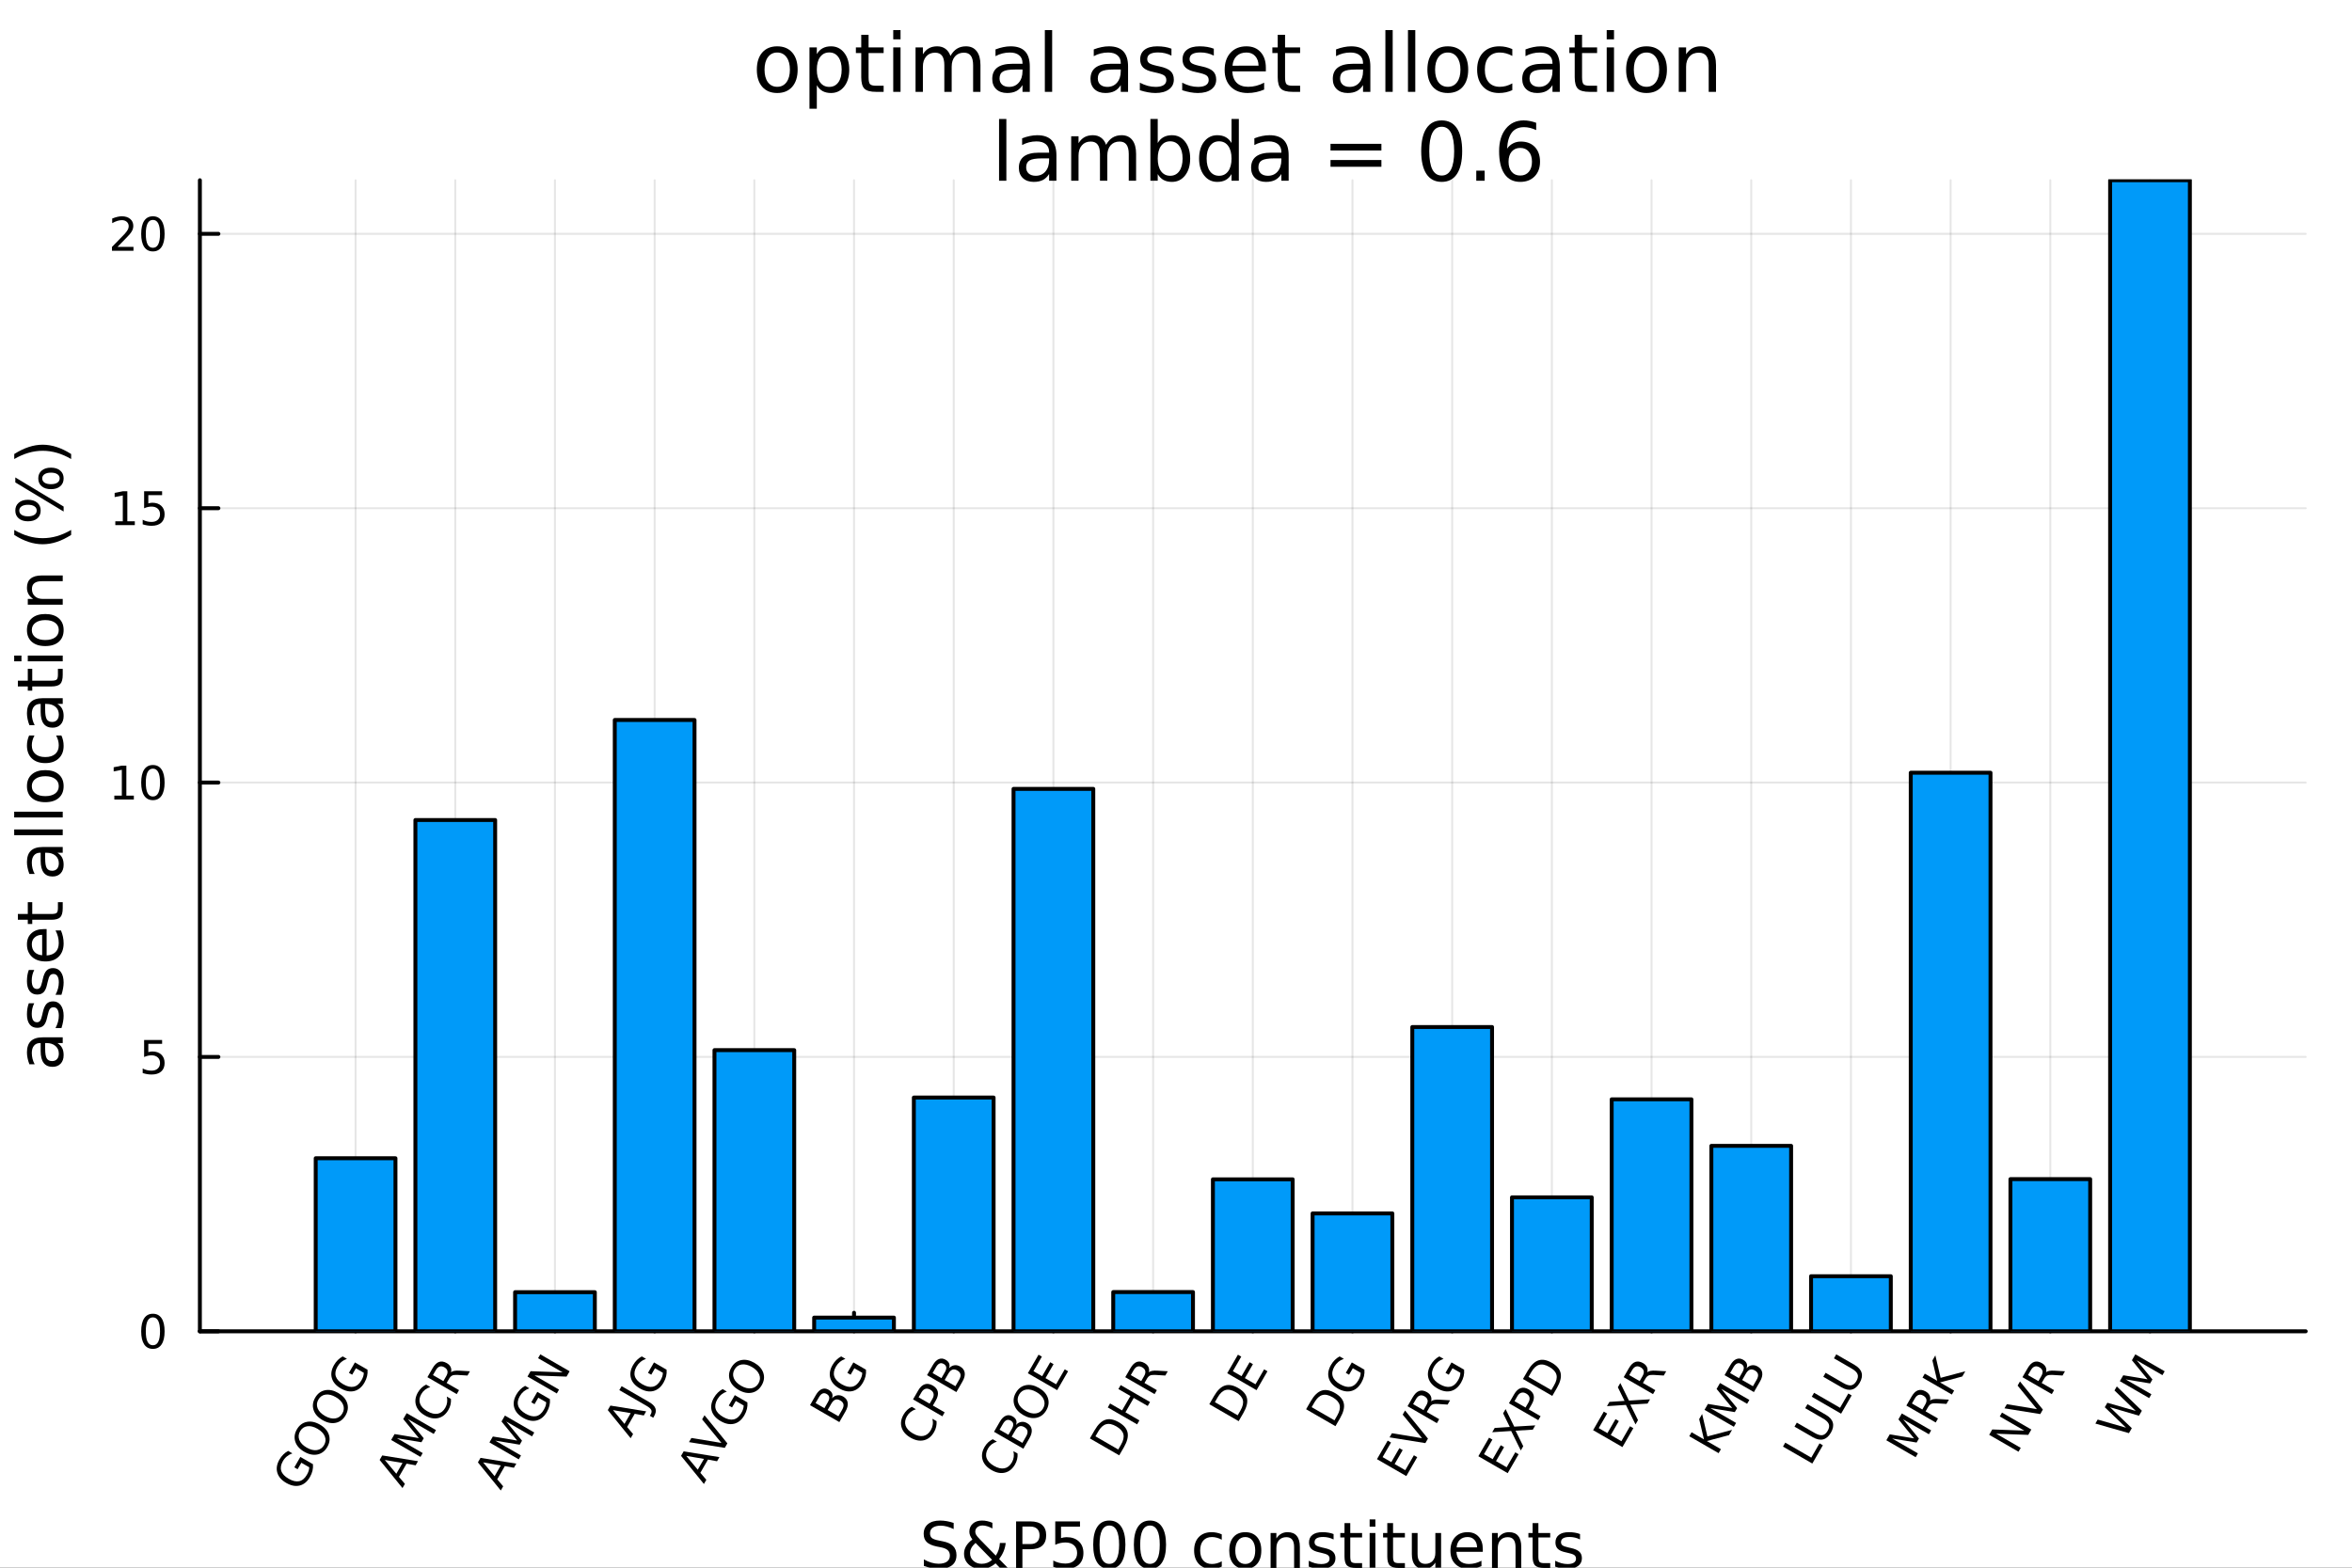 <?xml version="1.0" encoding="utf-8"?>
<svg xmlns="http://www.w3.org/2000/svg" xmlns:xlink="http://www.w3.org/1999/xlink" width="600" height="400" viewBox="0 0 2400 1600">
<rect x="0" y="0" width="2400" height="1600" fill="#333333" stroke="none"/>
<defs>
  <clipPath id="clip080">
    <rect x="0" y="0" width="2400" height="1600"/>
  </clipPath>
</defs>
<path clip-path="url(#clip080)" d="M0 1600 L2400 1600 L2400 0 L0 0  Z" fill="#ffffff" fill-rule="evenodd" fill-opacity="1"/>
<defs>
  <clipPath id="clip081">
    <rect x="480" y="0" width="1681" height="1600"/>
  </clipPath>
</defs>
<path clip-path="url(#clip080)" d="M203.964 1358.74 L2352.76 1358.74 L2352.76 183.952 L203.964 183.952  Z" fill="#ffffff" fill-rule="evenodd" fill-opacity="1"/>
<defs>
  <clipPath id="clip082">
    <rect x="203" y="183" width="2150" height="1176"/>
  </clipPath>
</defs>
<polyline clip-path="url(#clip082)" style="stroke:#000000; stroke-linecap:round; stroke-linejoin:round; stroke-width:2; stroke-opacity:0.1; fill:none" points="362.841,1358.74 362.841,183.952 "/>
<polyline clip-path="url(#clip082)" style="stroke:#000000; stroke-linecap:round; stroke-linejoin:round; stroke-width:2; stroke-opacity:0.1; fill:none" points="464.565,1358.74 464.565,183.952 "/>
<polyline clip-path="url(#clip082)" style="stroke:#000000; stroke-linecap:round; stroke-linejoin:round; stroke-width:2; stroke-opacity:0.1; fill:none" points="566.289,1358.74 566.289,183.952 "/>
<polyline clip-path="url(#clip082)" style="stroke:#000000; stroke-linecap:round; stroke-linejoin:round; stroke-width:2; stroke-opacity:0.1; fill:none" points="668.014,1358.74 668.014,183.952 "/>
<polyline clip-path="url(#clip082)" style="stroke:#000000; stroke-linecap:round; stroke-linejoin:round; stroke-width:2; stroke-opacity:0.1; fill:none" points="769.738,1358.74 769.738,183.952 "/>
<polyline clip-path="url(#clip082)" style="stroke:#000000; stroke-linecap:round; stroke-linejoin:round; stroke-width:2; stroke-opacity:0.1; fill:none" points="871.462,1358.74 871.462,183.952 "/>
<polyline clip-path="url(#clip082)" style="stroke:#000000; stroke-linecap:round; stroke-linejoin:round; stroke-width:2; stroke-opacity:0.1; fill:none" points="973.187,1358.74 973.187,183.952 "/>
<polyline clip-path="url(#clip082)" style="stroke:#000000; stroke-linecap:round; stroke-linejoin:round; stroke-width:2; stroke-opacity:0.1; fill:none" points="1074.91,1358.74 1074.91,183.952 "/>
<polyline clip-path="url(#clip082)" style="stroke:#000000; stroke-linecap:round; stroke-linejoin:round; stroke-width:2; stroke-opacity:0.1; fill:none" points="1176.64,1358.74 1176.64,183.952 "/>
<polyline clip-path="url(#clip082)" style="stroke:#000000; stroke-linecap:round; stroke-linejoin:round; stroke-width:2; stroke-opacity:0.1; fill:none" points="1278.36,1358.74 1278.36,183.952 "/>
<polyline clip-path="url(#clip082)" style="stroke:#000000; stroke-linecap:round; stroke-linejoin:round; stroke-width:2; stroke-opacity:0.1; fill:none" points="1380.08,1358.74 1380.08,183.952 "/>
<polyline clip-path="url(#clip082)" style="stroke:#000000; stroke-linecap:round; stroke-linejoin:round; stroke-width:2; stroke-opacity:0.1; fill:none" points="1481.81,1358.74 1481.81,183.952 "/>
<polyline clip-path="url(#clip082)" style="stroke:#000000; stroke-linecap:round; stroke-linejoin:round; stroke-width:2; stroke-opacity:0.1; fill:none" points="1583.53,1358.74 1583.53,183.952 "/>
<polyline clip-path="url(#clip082)" style="stroke:#000000; stroke-linecap:round; stroke-linejoin:round; stroke-width:2; stroke-opacity:0.1; fill:none" points="1685.26,1358.74 1685.26,183.952 "/>
<polyline clip-path="url(#clip082)" style="stroke:#000000; stroke-linecap:round; stroke-linejoin:round; stroke-width:2; stroke-opacity:0.1; fill:none" points="1786.98,1358.74 1786.98,183.952 "/>
<polyline clip-path="url(#clip082)" style="stroke:#000000; stroke-linecap:round; stroke-linejoin:round; stroke-width:2; stroke-opacity:0.1; fill:none" points="1888.71,1358.74 1888.71,183.952 "/>
<polyline clip-path="url(#clip082)" style="stroke:#000000; stroke-linecap:round; stroke-linejoin:round; stroke-width:2; stroke-opacity:0.1; fill:none" points="1990.43,1358.74 1990.43,183.952 "/>
<polyline clip-path="url(#clip082)" style="stroke:#000000; stroke-linecap:round; stroke-linejoin:round; stroke-width:2; stroke-opacity:0.1; fill:none" points="2092.15,1358.74 2092.15,183.952 "/>
<polyline clip-path="url(#clip082)" style="stroke:#000000; stroke-linecap:round; stroke-linejoin:round; stroke-width:2; stroke-opacity:0.1; fill:none" points="2193.88,1358.74 2193.88,183.952 "/>
<polyline clip-path="url(#clip080)" style="stroke:#000000; stroke-linecap:round; stroke-linejoin:round; stroke-width:4; stroke-opacity:1; fill:none" points="203.964,1358.74 2352.76,1358.74 "/>
<polyline clip-path="url(#clip080)" style="stroke:#000000; stroke-linecap:round; stroke-linejoin:round; stroke-width:4; stroke-opacity:1; fill:none" points="362.841,1358.74 362.841,1339.84 "/>
<polyline clip-path="url(#clip080)" style="stroke:#000000; stroke-linecap:round; stroke-linejoin:round; stroke-width:4; stroke-opacity:1; fill:none" points="464.565,1358.74 464.565,1339.84 "/>
<polyline clip-path="url(#clip080)" style="stroke:#000000; stroke-linecap:round; stroke-linejoin:round; stroke-width:4; stroke-opacity:1; fill:none" points="566.289,1358.74 566.289,1339.84 "/>
<polyline clip-path="url(#clip080)" style="stroke:#000000; stroke-linecap:round; stroke-linejoin:round; stroke-width:4; stroke-opacity:1; fill:none" points="668.014,1358.74 668.014,1339.84 "/>
<polyline clip-path="url(#clip080)" style="stroke:#000000; stroke-linecap:round; stroke-linejoin:round; stroke-width:4; stroke-opacity:1; fill:none" points="769.738,1358.74 769.738,1339.84 "/>
<polyline clip-path="url(#clip080)" style="stroke:#000000; stroke-linecap:round; stroke-linejoin:round; stroke-width:4; stroke-opacity:1; fill:none" points="871.462,1358.74 871.462,1339.84 "/>
<polyline clip-path="url(#clip080)" style="stroke:#000000; stroke-linecap:round; stroke-linejoin:round; stroke-width:4; stroke-opacity:1; fill:none" points="973.187,1358.74 973.187,1339.84 "/>
<polyline clip-path="url(#clip080)" style="stroke:#000000; stroke-linecap:round; stroke-linejoin:round; stroke-width:4; stroke-opacity:1; fill:none" points="1074.91,1358.74 1074.91,1339.84 "/>
<polyline clip-path="url(#clip080)" style="stroke:#000000; stroke-linecap:round; stroke-linejoin:round; stroke-width:4; stroke-opacity:1; fill:none" points="1176.64,1358.74 1176.64,1339.84 "/>
<polyline clip-path="url(#clip080)" style="stroke:#000000; stroke-linecap:round; stroke-linejoin:round; stroke-width:4; stroke-opacity:1; fill:none" points="1278.36,1358.74 1278.36,1339.84 "/>
<polyline clip-path="url(#clip080)" style="stroke:#000000; stroke-linecap:round; stroke-linejoin:round; stroke-width:4; stroke-opacity:1; fill:none" points="1380.08,1358.74 1380.08,1339.84 "/>
<polyline clip-path="url(#clip080)" style="stroke:#000000; stroke-linecap:round; stroke-linejoin:round; stroke-width:4; stroke-opacity:1; fill:none" points="1481.81,1358.74 1481.81,1339.84 "/>
<polyline clip-path="url(#clip080)" style="stroke:#000000; stroke-linecap:round; stroke-linejoin:round; stroke-width:4; stroke-opacity:1; fill:none" points="1583.53,1358.74 1583.53,1339.84 "/>
<polyline clip-path="url(#clip080)" style="stroke:#000000; stroke-linecap:round; stroke-linejoin:round; stroke-width:4; stroke-opacity:1; fill:none" points="1685.26,1358.74 1685.26,1339.84 "/>
<polyline clip-path="url(#clip080)" style="stroke:#000000; stroke-linecap:round; stroke-linejoin:round; stroke-width:4; stroke-opacity:1; fill:none" points="1786.98,1358.74 1786.98,1339.84 "/>
<polyline clip-path="url(#clip080)" style="stroke:#000000; stroke-linecap:round; stroke-linejoin:round; stroke-width:4; stroke-opacity:1; fill:none" points="1888.71,1358.74 1888.71,1339.84 "/>
<polyline clip-path="url(#clip080)" style="stroke:#000000; stroke-linecap:round; stroke-linejoin:round; stroke-width:4; stroke-opacity:1; fill:none" points="1990.43,1358.74 1990.43,1339.84 "/>
<polyline clip-path="url(#clip080)" style="stroke:#000000; stroke-linecap:round; stroke-linejoin:round; stroke-width:4; stroke-opacity:1; fill:none" points="2092.15,1358.74 2092.15,1339.84 "/>
<polyline clip-path="url(#clip080)" style="stroke:#000000; stroke-linecap:round; stroke-linejoin:round; stroke-width:4; stroke-opacity:1; fill:none" points="2193.88,1358.74 2193.88,1339.84 "/>
<path clip-path="url(#clip080)" d="M315.538 1497.52 L307.5 1492.88 L303.68 1499.5 L300.352 1497.58 L306.487 1486.95 L319.337 1494.37 Q319.646 1497.68 318.876 1501 Q318.086 1504.32 316.235 1507.52 Q312.184 1514.54 305.802 1516.15 Q299.413 1517.72 292.096 1513.5 Q284.759 1509.26 282.949 1502.95 Q281.131 1496.61 285.182 1489.59 Q286.872 1486.67 289.11 1484.46 Q291.359 1482.23 294.047 1480.81 L298.357 1483.3 Q295.157 1484.45 292.736 1486.42 Q290.315 1488.39 288.707 1491.17 Q285.535 1496.67 287.005 1501.21 Q288.487 1505.72 294.561 1509.23 Q300.615 1512.72 305.268 1511.75 Q309.932 1510.75 313.104 1505.26 Q314.342 1503.12 314.953 1501.22 Q315.545 1499.32 315.538 1497.52 Z" fill="#000000" fill-rule="nonzero" fill-opacity="1" /><path clip-path="url(#clip080)" d="M306.224 1460.74 Q303.678 1465.15 305.461 1469.66 Q307.256 1474.14 312.929 1477.42 Q318.582 1480.68 323.363 1479.99 Q328.155 1479.28 330.701 1474.87 Q333.248 1470.46 331.441 1466 Q329.647 1461.51 323.994 1458.25 Q318.32 1454.97 313.54 1455.66 Q308.771 1456.33 306.224 1460.74 M302.937 1458.84 Q306.571 1452.55 312.977 1451.22 Q319.362 1449.88 326.459 1453.98 Q333.535 1458.07 335.589 1464.28 Q337.623 1470.48 333.989 1476.77 Q330.343 1483.09 323.946 1484.44 Q317.56 1485.78 310.464 1481.68 Q303.367 1477.59 301.333 1471.39 Q299.291 1465.16 302.937 1458.84 Z" fill="#000000" fill-rule="nonzero" fill-opacity="1" /><path clip-path="url(#clip080)" d="M324.882 1428.43 Q322.335 1432.84 324.118 1437.34 Q325.913 1441.82 331.586 1445.1 Q337.239 1448.36 342.02 1447.68 Q346.812 1446.97 349.359 1442.56 Q351.905 1438.15 350.099 1433.68 Q348.304 1429.2 342.651 1425.93 Q336.978 1422.66 332.197 1423.35 Q327.428 1424.02 324.882 1428.43 M321.594 1426.53 Q325.228 1420.23 331.634 1418.91 Q338.02 1417.57 345.116 1421.66 Q352.193 1425.75 354.247 1431.96 Q356.281 1438.16 352.646 1444.46 Q349.001 1450.77 342.603 1452.13 Q336.218 1453.47 329.121 1449.37 Q322.024 1445.27 319.99 1439.07 Q317.948 1432.84 321.594 1426.53 Z" fill="#000000" fill-rule="nonzero" fill-opacity="1" /><path clip-path="url(#clip080)" d="M371.221 1401.08 L363.182 1396.44 L359.363 1403.05 L356.035 1401.13 L362.169 1390.51 L375.019 1397.93 Q375.329 1401.23 374.559 1404.56 Q373.769 1407.87 371.917 1411.08 Q367.866 1418.09 361.485 1419.7 Q355.095 1421.28 347.778 1417.05 Q340.441 1412.82 338.632 1406.51 Q336.814 1400.17 340.865 1393.15 Q342.554 1390.22 344.792 1388.01 Q347.042 1385.78 349.73 1384.37 L354.04 1386.86 Q350.839 1388 348.419 1389.97 Q345.998 1391.94 344.389 1394.73 Q341.218 1400.22 342.688 1404.76 Q344.169 1409.28 350.244 1412.78 Q356.298 1416.28 360.95 1415.3 Q365.615 1414.31 368.786 1408.82 Q370.025 1406.67 370.636 1404.78 Q371.227 1402.87 371.221 1401.08 Z" fill="#000000" fill-rule="nonzero" fill-opacity="1" /><path clip-path="url(#clip080)" d="M392.687 1490.05 L404.41 1504.14 L410.765 1493.13 L392.687 1490.05 M387.378 1490.03 L390.029 1485.44 L426.544 1491.31 L424.114 1495.52 L414.862 1493.81 L407.072 1507.3 L413.176 1514.46 L410.711 1518.73 L387.378 1490.03 Z" fill="#000000" fill-rule="nonzero" fill-opacity="1" /><path clip-path="url(#clip080)" d="M399.137 1469.66 L402.621 1463.63 L427.398 1467.75 L411.464 1448.31 L414.948 1442.28 L444.877 1459.56 L442.597 1463.51 L416.316 1448.33 L432.388 1467.9 L430.038 1471.97 L405.054 1467.84 L431.336 1483.01 L429.067 1486.94 L399.137 1469.66 Z" fill="#000000" fill-rule="nonzero" fill-opacity="1" /><path clip-path="url(#clip080)" d="M434.834 1413.16 L439.104 1415.62 Q436.019 1416.57 433.734 1418.35 Q431.461 1420.11 429.956 1422.72 Q426.993 1427.85 428.567 1432.39 Q430.12 1436.92 436.054 1440.35 Q441.967 1443.76 446.689 1442.85 Q451.39 1441.93 454.353 1436.8 Q455.858 1434.19 456.247 1431.35 Q456.647 1428.48 455.923 1425.33 L460.153 1427.77 Q460.369 1430.73 459.714 1433.53 Q459.07 1436.32 457.542 1438.96 Q453.618 1445.76 447.212 1447.27 Q440.785 1448.77 433.588 1444.62 Q426.371 1440.45 424.479 1434.15 Q422.566 1427.83 426.49 1421.03 Q428.04 1418.35 430.128 1416.4 Q432.207 1414.42 434.834 1413.16 Z" fill="#000000" fill-rule="nonzero" fill-opacity="1" /><path clip-path="url(#clip080)" d="M460.231 1400.56 Q461.424 1399.51 463.574 1399.12 Q465.735 1398.71 468.978 1398.92 L479.53 1399.54 L477.018 1403.89 L467.13 1403.28 Q463.266 1403.03 461.474 1403.87 Q459.693 1404.68 458.304 1407.09 L455.758 1411.5 L468.407 1418.8 L466.069 1422.85 L436.14 1405.57 L441.417 1396.43 Q444.38 1391.3 447.984 1390.01 Q451.587 1388.72 455.917 1391.22 Q458.744 1392.85 459.844 1395.25 Q460.956 1397.63 460.231 1400.56 M441.805 1403.44 L452.43 1409.58 L455.37 1404.48 Q457.06 1401.56 456.573 1399.3 Q456.078 1397.01 453.452 1395.49 Q450.826 1393.98 448.634 1394.72 Q446.435 1395.42 444.745 1398.35 L441.805 1403.44 Z" fill="#000000" fill-rule="nonzero" fill-opacity="1" /><path clip-path="url(#clip080)" d="M492.976 1492.53 L504.7 1506.62 L511.054 1495.62 L492.976 1492.53 M487.667 1492.51 L490.318 1487.92 L526.833 1493.8 L524.403 1498.01 L515.151 1496.3 L507.361 1509.79 L513.465 1516.95 L511 1521.22 L487.667 1492.51 Z" fill="#000000" fill-rule="nonzero" fill-opacity="1" /><path clip-path="url(#clip080)" d="M499.427 1472.15 L502.91 1466.11 L527.688 1470.23 L511.753 1450.8 L515.237 1444.76 L545.167 1462.04 L542.886 1465.99 L516.605 1450.82 L532.677 1470.39 L530.328 1474.46 L505.344 1470.32 L531.625 1485.5 L529.356 1489.43 L499.427 1472.15 Z" fill="#000000" fill-rule="nonzero" fill-opacity="1" /><path clip-path="url(#clip080)" d="M557.32 1431.13 L549.281 1426.49 L545.462 1433.1 L542.134 1431.18 L548.268 1420.56 L561.118 1427.98 Q561.428 1431.28 560.658 1434.61 Q559.868 1437.92 558.016 1441.13 Q553.965 1448.14 547.584 1449.75 Q541.195 1451.33 533.877 1447.1 Q526.54 1442.87 524.731 1436.56 Q522.913 1430.22 526.964 1423.2 Q528.654 1420.27 530.892 1418.06 Q533.141 1415.83 535.829 1414.42 L540.139 1416.91 Q536.938 1418.05 534.518 1420.02 Q532.097 1421.99 530.488 1424.78 Q527.317 1430.27 528.787 1434.81 Q530.269 1439.33 536.343 1442.83 Q542.397 1446.33 547.05 1445.35 Q551.714 1444.36 554.885 1438.87 Q556.124 1436.72 556.735 1434.83 Q557.326 1432.92 557.32 1431.13 Z" fill="#000000" fill-rule="nonzero" fill-opacity="1" /><path clip-path="url(#clip080)" d="M538.246 1404.91 L541.394 1399.46 L574.094 1400.64 L549.056 1386.18 L551.324 1382.26 L581.254 1399.54 L578.106 1404.99 L545.406 1403.8 L570.444 1418.26 L568.176 1422.19 L538.246 1404.91 Z" fill="#000000" fill-rule="nonzero" fill-opacity="1" /><path clip-path="url(#clip080)" d="M625.511 1439.17 L637.234 1453.26 L643.588 1442.25 L625.511 1439.17 M620.202 1439.15 L622.852 1434.56 L659.368 1440.43 L656.937 1444.64 L647.685 1442.93 L639.896 1456.43 L646 1463.59 L643.534 1467.86 L620.202 1439.15 Z" fill="#000000" fill-rule="nonzero" fill-opacity="1" /><path clip-path="url(#clip080)" d="M631.961 1418.78 L634.299 1414.73 L662.144 1430.81 Q667.557 1433.93 668.81 1437.41 Q670.075 1440.87 667.448 1445.42 L666.557 1446.96 L663.149 1444.99 L663.878 1443.73 Q665.429 1441.04 664.562 1439.07 Q663.695 1437.1 659.806 1434.86 L631.961 1418.78 Z" fill="#000000" fill-rule="nonzero" fill-opacity="1" /><path clip-path="url(#clip080)" d="M676.394 1401.08 L668.355 1396.44 L664.536 1403.05 L661.208 1401.13 L667.342 1390.51 L680.192 1397.93 Q680.502 1401.23 679.732 1404.56 Q678.942 1407.87 677.09 1411.08 Q673.039 1418.09 666.658 1419.7 Q660.268 1421.28 652.951 1417.05 Q645.614 1412.82 643.805 1406.51 Q641.987 1400.17 646.038 1393.15 Q647.727 1390.22 649.965 1388.01 Q652.215 1385.78 654.903 1384.37 L659.213 1386.86 Q656.012 1388 653.592 1389.97 Q651.171 1391.94 649.562 1394.73 Q646.391 1400.22 647.861 1404.76 Q649.342 1409.28 655.417 1412.78 Q661.471 1416.28 666.123 1415.3 Q670.788 1414.31 673.959 1408.82 Q675.198 1406.67 675.809 1404.78 Q676.4 1402.87 676.394 1401.08 Z" fill="#000000" fill-rule="nonzero" fill-opacity="1" /><path clip-path="url(#clip080)" d="M700.256 1485.9 L711.979 1499.99 L718.333 1488.98 L700.256 1485.9 M694.947 1485.88 L697.598 1481.29 L734.113 1487.16 L731.682 1491.37 L722.43 1489.66 L714.641 1503.16 L720.745 1510.31 L718.28 1514.58 L694.947 1485.88 Z" fill="#000000" fill-rule="nonzero" fill-opacity="1" /><path clip-path="url(#clip080)" d="M739.576 1477.7 L703.049 1471.84 L705.491 1467.61 L736.164 1472.68 L716.452 1448.63 L718.882 1444.42 L742.226 1473.11 L739.576 1477.7 Z" fill="#000000" fill-rule="nonzero" fill-opacity="1" /><path clip-path="url(#clip080)" d="M758.847 1434.46 L750.809 1429.82 L746.989 1436.43 L743.662 1434.51 L749.796 1423.89 L762.646 1431.3 Q762.955 1434.61 762.186 1437.94 Q761.396 1441.25 759.544 1444.46 Q755.493 1451.47 749.112 1453.08 Q742.722 1454.66 735.405 1450.43 Q728.068 1446.2 726.258 1439.89 Q724.44 1433.54 728.491 1426.53 Q730.181 1423.6 732.419 1421.39 Q734.668 1419.16 737.356 1417.75 L741.666 1420.23 Q738.466 1421.38 736.045 1423.35 Q733.625 1425.32 732.016 1428.11 Q728.845 1433.6 730.314 1438.14 Q731.796 1442.66 737.87 1446.16 Q743.924 1449.66 748.577 1448.68 Q753.241 1447.69 756.413 1442.19 Q757.651 1440.05 758.263 1438.16 Q758.854 1436.25 758.847 1434.46 Z" fill="#000000" fill-rule="nonzero" fill-opacity="1" /><path clip-path="url(#clip080)" d="M749.533 1397.67 Q746.987 1402.08 748.77 1406.59 Q750.565 1411.07 756.238 1414.35 Q761.891 1417.61 766.672 1416.92 Q771.464 1416.22 774.011 1411.81 Q776.557 1407.4 774.751 1402.93 Q772.956 1398.45 767.303 1395.18 Q761.63 1391.91 756.849 1392.6 Q752.08 1393.26 749.533 1397.67 M746.246 1395.78 Q749.88 1389.48 756.286 1388.15 Q762.672 1386.82 769.768 1390.91 Q776.845 1395 778.899 1401.21 Q780.933 1407.41 777.298 1413.7 Q773.652 1420.02 767.255 1421.38 Q760.869 1422.72 753.773 1418.62 Q746.676 1414.52 744.642 1408.32 Q742.6 1402.09 746.246 1395.78 Z" fill="#000000" fill-rule="nonzero" fill-opacity="1" /><path clip-path="url(#clip080)" d="M844.53 1439.1 L855.496 1445.43 L859.246 1438.93 Q861.132 1435.66 860.692 1433.32 Q860.243 1430.95 857.456 1429.34 Q854.65 1427.72 852.412 1428.54 Q850.166 1429.33 848.28 1432.6 L844.53 1439.1 M832.221 1431.99 L841.242 1437.2 L844.703 1431.2 Q846.416 1428.24 846.147 1426.16 Q845.869 1424.04 843.584 1422.73 Q841.318 1421.42 839.351 1422.23 Q837.395 1423.03 835.682 1425.99 L832.221 1431.99 M826.556 1434.12 L832.528 1423.77 Q835.201 1419.14 838.573 1417.75 Q841.944 1416.35 845.492 1418.4 Q848.238 1419.99 849.122 1422.21 Q850.005 1424.43 848.97 1427.14 Q851.336 1424.53 854.33 1424.07 Q857.316 1423.57 860.363 1425.33 Q864.372 1427.64 864.983 1431.63 Q865.594 1435.62 862.689 1440.65 L856.485 1451.4 L826.556 1434.12 Z" fill="#000000" fill-rule="nonzero" fill-opacity="1" /><path clip-path="url(#clip080)" d="M879.843 1401.08 L871.804 1396.44 L867.984 1403.05 L864.657 1401.13 L870.791 1390.51 L883.641 1397.93 Q883.951 1401.23 883.181 1404.56 Q882.391 1407.87 880.539 1411.08 Q876.488 1418.09 870.107 1419.7 Q863.717 1421.28 856.4 1417.05 Q849.063 1412.82 847.253 1406.51 Q845.435 1400.17 849.486 1393.15 Q851.176 1390.22 853.414 1388.01 Q855.663 1385.78 858.351 1384.37 L862.662 1386.86 Q859.461 1388 857.04 1389.97 Q854.62 1391.94 853.011 1394.73 Q849.84 1400.22 851.31 1404.76 Q852.791 1409.28 858.865 1412.78 Q864.919 1416.28 869.572 1415.3 Q874.237 1414.31 877.408 1408.82 Q878.646 1406.67 879.258 1404.78 Q879.849 1402.87 879.843 1401.08 Z" fill="#000000" fill-rule="nonzero" fill-opacity="1" /><path clip-path="url(#clip080)" d="M930.365 1435.83 L934.635 1438.29 Q931.55 1439.24 929.266 1441.02 Q926.992 1442.78 925.488 1445.39 Q922.525 1450.52 924.098 1455.06 Q925.651 1459.6 931.585 1463.02 Q937.499 1466.44 942.22 1465.53 Q946.922 1464.61 949.885 1459.47 Q951.389 1456.87 951.778 1454.02 Q952.178 1451.15 951.455 1448 L955.684 1450.45 Q955.901 1453.4 955.245 1456.21 Q954.601 1458.99 953.073 1461.64 Q949.15 1468.43 942.743 1469.94 Q936.317 1471.45 929.12 1467.29 Q921.903 1463.12 920.01 1456.82 Q918.097 1450.5 922.021 1443.71 Q923.572 1441.02 925.659 1439.07 Q927.738 1437.09 930.365 1435.83 Z" fill="#000000" fill-rule="nonzero" fill-opacity="1" /><path clip-path="url(#clip080)" d="M937.337 1426.11 L948.583 1432.61 L951.523 1427.52 Q953.155 1424.69 952.583 1422.3 Q952.01 1419.91 949.304 1418.35 Q946.618 1416.8 944.263 1417.5 Q941.908 1418.2 940.277 1421.02 L937.337 1426.11 M931.671 1428.24 L936.949 1419.1 Q939.854 1414.07 943.621 1412.82 Q947.379 1411.55 951.769 1414.08 Q956.2 1416.64 956.972 1420.53 Q957.756 1424.41 954.851 1429.44 L951.911 1434.53 L963.939 1441.47 L961.601 1445.52 L931.671 1428.24 Z" fill="#000000" fill-rule="nonzero" fill-opacity="1" /><path clip-path="url(#clip080)" d="M963.939 1408.46 L974.905 1414.79 L978.655 1408.3 Q980.541 1405.03 980.101 1402.69 Q979.652 1400.32 976.866 1398.71 Q974.059 1397.09 971.822 1397.91 Q969.576 1398.7 967.689 1401.97 L963.939 1408.46 M951.631 1401.36 L960.652 1406.57 L964.112 1400.57 Q965.825 1397.6 965.556 1395.52 Q965.278 1393.41 962.993 1392.09 Q960.728 1390.79 958.76 1391.6 Q956.804 1392.4 955.091 1395.36 L951.631 1401.36 M945.965 1403.49 L951.937 1393.14 Q954.611 1388.51 957.982 1387.12 Q961.353 1385.72 964.901 1387.77 Q967.648 1389.36 968.531 1391.58 Q969.414 1393.8 968.38 1396.51 Q970.746 1393.9 973.74 1393.43 Q976.725 1392.94 979.772 1394.7 Q983.781 1397.01 984.392 1401 Q985.004 1404.99 982.098 1410.02 L975.895 1420.77 L945.965 1403.49 Z" fill="#000000" fill-rule="nonzero" fill-opacity="1" /><path clip-path="url(#clip080)" d="M1013 1468.89 L1017.27 1471.35 Q1014.19 1472.3 1011.9 1474.08 Q1009.63 1475.84 1008.13 1478.45 Q1005.16 1483.58 1006.74 1488.12 Q1008.29 1492.65 1014.22 1496.08 Q1020.14 1499.49 1024.86 1498.58 Q1029.56 1497.66 1032.52 1492.53 Q1034.03 1489.92 1034.42 1487.08 Q1034.82 1484.21 1034.09 1481.06 L1038.32 1483.5 Q1038.54 1486.46 1037.88 1489.26 Q1037.24 1492.05 1035.71 1494.69 Q1031.79 1501.49 1025.38 1503 Q1018.96 1504.5 1011.76 1500.35 Q1004.54 1496.18 1002.65 1489.88 Q1000.74 1483.56 1004.66 1476.76 Q1006.21 1474.08 1008.3 1472.13 Q1010.38 1470.15 1013 1468.89 Z" fill="#000000" fill-rule="nonzero" fill-opacity="1" /><path clip-path="url(#clip080)" d="M1032.28 1466.28 L1043.25 1472.61 L1047 1466.11 Q1048.89 1462.85 1048.45 1460.51 Q1048 1458.14 1045.21 1456.53 Q1042.4 1454.91 1040.17 1455.73 Q1037.92 1456.52 1036.03 1459.78 L1032.28 1466.28 M1019.98 1459.17 L1029 1464.38 L1032.46 1458.39 Q1034.17 1455.42 1033.9 1453.34 Q1033.62 1451.23 1031.34 1449.91 Q1029.07 1448.6 1027.11 1449.42 Q1025.15 1450.21 1023.44 1453.18 L1019.98 1459.17 M1014.31 1461.3 L1020.28 1450.96 Q1022.96 1446.33 1026.33 1444.93 Q1029.7 1443.54 1033.25 1445.58 Q1035.99 1447.17 1036.88 1449.39 Q1037.76 1451.61 1036.72 1454.33 Q1039.09 1451.71 1042.08 1451.25 Q1045.07 1450.75 1048.12 1452.51 Q1052.13 1454.83 1052.74 1458.82 Q1053.35 1462.8 1050.44 1467.84 L1044.24 1478.58 L1014.31 1461.3 Z" fill="#000000" fill-rule="nonzero" fill-opacity="1" /><path clip-path="url(#clip080)" d="M1039.91 1423.29 Q1037.37 1427.7 1039.15 1432.21 Q1040.95 1436.69 1046.62 1439.97 Q1052.27 1443.23 1057.05 1442.54 Q1061.85 1441.84 1064.39 1437.43 Q1066.94 1433.02 1065.13 1428.55 Q1063.34 1424.07 1057.68 1420.8 Q1052.01 1417.53 1047.23 1418.22 Q1042.46 1418.88 1039.91 1423.29 M1036.63 1421.4 Q1040.26 1415.1 1046.67 1413.77 Q1053.05 1412.44 1060.15 1416.53 Q1067.23 1420.62 1069.28 1426.83 Q1071.31 1433.03 1067.68 1439.32 Q1064.03 1445.64 1057.64 1447 Q1051.25 1448.33 1044.15 1444.24 Q1037.06 1440.14 1035.02 1433.94 Q1032.98 1427.71 1036.63 1421.4 Z" fill="#000000" fill-rule="nonzero" fill-opacity="1" /><path clip-path="url(#clip080)" d="M1048.81 1401.54 L1059.74 1382.62 L1063.15 1384.58 L1054.56 1399.46 L1063.42 1404.57 L1071.65 1390.32 L1075.06 1392.29 L1066.83 1406.54 L1077.67 1412.8 L1086.47 1397.57 L1089.88 1399.54 L1078.74 1418.82 L1048.81 1401.54 Z" fill="#000000" fill-rule="nonzero" fill-opacity="1" /><path clip-path="url(#clip080)" d="M1117.8 1465.93 L1141.07 1479.37 L1143.9 1474.47 Q1147.47 1468.28 1146.32 1463.79 Q1145.18 1459.29 1139.13 1455.79 Q1133.11 1452.32 1128.66 1453.6 Q1124.2 1454.84 1120.62 1461.04 L1117.8 1465.93 M1112.13 1468.06 L1116.94 1459.74 Q1121.96 1451.04 1127.94 1449.06 Q1133.9 1447.08 1141.59 1451.52 Q1149.33 1455.99 1150.6 1462.17 Q1151.87 1468.36 1146.87 1477.02 L1142.06 1485.34 L1112.13 1468.06 Z" fill="#000000" fill-rule="nonzero" fill-opacity="1" /><path clip-path="url(#clip080)" d="M1130.39 1436.44 L1132.72 1432.39 L1144.99 1439.48 L1153.49 1424.76 L1141.22 1417.68 L1143.56 1413.63 L1173.49 1430.91 L1171.15 1434.96 L1156.9 1426.73 L1148.4 1441.44 L1162.65 1449.67 L1160.32 1453.72 L1130.39 1436.44 Z" fill="#000000" fill-rule="nonzero" fill-opacity="1" /><path clip-path="url(#clip080)" d="M1172.3 1400.56 Q1173.49 1399.51 1175.64 1399.12 Q1177.81 1398.71 1181.05 1398.92 L1191.6 1399.54 L1189.09 1403.89 L1179.2 1403.28 Q1175.34 1403.03 1173.54 1403.87 Q1171.76 1404.68 1170.37 1407.09 L1167.83 1411.5 L1180.48 1418.8 L1178.14 1422.85 L1148.21 1405.57 L1153.49 1396.43 Q1156.45 1391.3 1160.05 1390.01 Q1163.66 1388.72 1167.99 1391.22 Q1170.81 1392.85 1171.91 1395.25 Q1173.03 1397.63 1172.3 1400.56 M1153.88 1403.44 L1164.5 1409.58 L1167.44 1404.48 Q1169.13 1401.56 1168.64 1399.3 Q1168.15 1397.01 1165.52 1395.49 Q1162.9 1393.98 1160.7 1394.72 Q1158.51 1395.42 1156.82 1398.35 L1153.88 1403.44 Z" fill="#000000" fill-rule="nonzero" fill-opacity="1" /><path clip-path="url(#clip080)" d="M1239.67 1431.03 L1262.95 1444.46 L1265.77 1439.57 Q1269.35 1433.38 1268.2 1428.89 Q1267.06 1424.38 1261 1420.89 Q1254.99 1417.42 1250.54 1418.69 Q1246.07 1419.94 1242.5 1426.14 L1239.67 1431.03 M1234.01 1433.15 L1238.81 1424.84 Q1243.83 1416.13 1249.81 1414.16 Q1255.77 1412.17 1263.47 1416.62 Q1271.21 1421.09 1272.47 1427.27 Q1273.74 1433.45 1268.74 1442.12 L1263.94 1450.43 L1234.01 1433.15 Z" fill="#000000" fill-rule="nonzero" fill-opacity="1" /><path clip-path="url(#clip080)" d="M1252.26 1401.54 L1263.19 1382.62 L1266.59 1384.58 L1258.01 1399.46 L1266.87 1404.57 L1275.1 1390.32 L1278.5 1392.29 L1270.28 1406.54 L1281.12 1412.8 L1289.92 1397.57 L1293.32 1399.54 L1282.19 1418.82 L1252.26 1401.54 Z" fill="#000000" fill-rule="nonzero" fill-opacity="1" /><path clip-path="url(#clip080)" d="M1338.44 1436.16 L1361.71 1449.6 L1364.53 1444.7 Q1368.11 1438.51 1366.96 1434.02 Q1365.82 1429.52 1359.76 1426.02 Q1353.75 1422.55 1349.3 1423.83 Q1344.84 1425.07 1341.26 1431.27 L1338.44 1436.16 M1332.77 1438.29 L1337.57 1429.97 Q1342.6 1421.27 1348.57 1419.29 Q1354.53 1417.31 1362.23 1421.75 Q1369.97 1426.22 1371.24 1432.4 Q1372.5 1438.59 1367.5 1447.25 L1362.7 1455.57 L1332.77 1438.29 Z" fill="#000000" fill-rule="nonzero" fill-opacity="1" /><path clip-path="url(#clip080)" d="M1388.46 1401.08 L1380.43 1396.44 L1376.61 1403.05 L1373.28 1401.13 L1379.41 1390.51 L1392.26 1397.93 Q1392.57 1401.23 1391.8 1404.56 Q1391.01 1407.87 1389.16 1411.08 Q1385.11 1418.09 1378.73 1419.7 Q1372.34 1421.28 1365.02 1417.05 Q1357.68 1412.82 1355.88 1406.51 Q1354.06 1400.17 1358.11 1393.15 Q1359.8 1390.22 1362.04 1388.01 Q1364.29 1385.78 1366.97 1384.37 L1371.28 1386.86 Q1368.08 1388 1365.66 1389.97 Q1363.24 1391.94 1361.63 1394.73 Q1358.46 1400.22 1359.93 1404.76 Q1361.41 1409.28 1367.49 1412.78 Q1373.54 1416.28 1378.19 1415.3 Q1382.86 1414.31 1386.03 1408.82 Q1387.27 1406.67 1387.88 1404.78 Q1388.47 1402.87 1388.46 1401.08 Z" fill="#000000" fill-rule="nonzero" fill-opacity="1" /><path clip-path="url(#clip080)" d="M1405.08 1489.23 L1416.01 1470.3 L1419.42 1472.27 L1410.83 1487.14 L1419.69 1492.26 L1427.92 1478.01 L1431.33 1479.97 L1423.1 1494.23 L1433.94 1500.49 L1442.74 1485.25 L1446.15 1487.22 L1435.01 1506.51 L1405.08 1489.23 Z" fill="#000000" fill-rule="nonzero" fill-opacity="1" /><path clip-path="url(#clip080)" d="M1454.45 1472.85 L1417.92 1466.99 L1420.36 1462.76 L1451.04 1467.83 L1431.32 1443.78 L1433.75 1439.57 L1457.1 1468.26 L1454.45 1472.85 Z" fill="#000000" fill-rule="nonzero" fill-opacity="1" /><path clip-path="url(#clip080)" d="M1460.37 1430.18 Q1461.56 1429.14 1463.71 1428.75 Q1465.87 1428.34 1469.12 1428.55 L1479.67 1429.16 L1477.16 1433.52 L1467.27 1432.91 Q1463.4 1432.66 1461.61 1433.49 Q1459.83 1434.31 1458.44 1436.72 L1455.89 1441.13 L1468.54 1448.43 L1466.21 1452.48 L1436.28 1435.2 L1441.55 1426.06 Q1444.52 1420.93 1448.12 1419.64 Q1451.72 1418.35 1456.05 1420.85 Q1458.88 1422.48 1459.98 1424.88 Q1461.09 1427.26 1460.37 1430.18 M1441.94 1433.07 L1452.57 1439.21 L1455.51 1434.11 Q1457.2 1431.19 1456.71 1428.93 Q1456.21 1426.64 1453.59 1425.12 Q1450.96 1423.6 1448.77 1424.34 Q1446.57 1425.05 1444.88 1427.98 L1441.94 1433.07 Z" fill="#000000" fill-rule="nonzero" fill-opacity="1" /><path clip-path="url(#clip080)" d="M1490.19 1401.08 L1482.15 1396.44 L1478.33 1403.05 L1475 1401.13 L1481.14 1390.51 L1493.99 1397.93 Q1494.3 1401.23 1493.53 1404.56 Q1492.74 1407.87 1490.88 1411.08 Q1486.83 1418.09 1480.45 1419.7 Q1474.06 1421.28 1466.75 1417.05 Q1459.41 1412.82 1457.6 1406.51 Q1455.78 1400.17 1459.83 1393.15 Q1461.52 1390.22 1463.76 1388.01 Q1466.01 1385.78 1468.7 1384.37 L1473.01 1386.86 Q1469.81 1388 1467.39 1389.97 Q1464.97 1391.94 1463.36 1394.73 Q1460.19 1400.22 1461.66 1404.76 Q1463.14 1409.28 1469.21 1412.78 Q1475.27 1416.28 1479.92 1415.3 Q1484.58 1414.31 1487.75 1408.82 Q1488.99 1406.67 1489.6 1404.78 Q1490.19 1402.87 1490.19 1401.08 Z" fill="#000000" fill-rule="nonzero" fill-opacity="1" /><path clip-path="url(#clip080)" d="M1508.53 1486.24 L1519.46 1467.31 L1522.87 1469.28 L1514.28 1484.16 L1523.14 1489.27 L1531.37 1475.02 L1534.78 1476.99 L1526.55 1491.24 L1537.39 1497.5 L1546.19 1482.27 L1549.6 1484.23 L1538.46 1503.52 L1508.53 1486.24 Z" fill="#000000" fill-rule="nonzero" fill-opacity="1" /><path clip-path="url(#clip080)" d="M1522.68 1461.74 L1525.19 1457.39 L1540.61 1456.38 L1533.8 1442.48 L1536.31 1438.13 L1545.13 1456.05 L1566.61 1454.76 L1564.1 1459.11 L1546.51 1460.18 L1554.34 1476.01 L1551.82 1480.38 L1542.01 1460.48 L1522.68 1461.74 Z" fill="#000000" fill-rule="nonzero" fill-opacity="1" /><path clip-path="url(#clip080)" d="M1545.41 1430.04 L1556.66 1436.54 L1559.6 1431.45 Q1561.23 1428.62 1560.66 1426.23 Q1560.09 1423.84 1557.38 1422.28 Q1554.7 1420.73 1552.34 1421.43 Q1549.99 1422.13 1548.35 1424.95 L1545.41 1430.04 M1539.75 1432.17 L1545.03 1423.03 Q1547.93 1418 1551.7 1416.75 Q1555.46 1415.47 1559.85 1418.01 Q1564.28 1420.57 1565.05 1424.46 Q1565.83 1428.33 1562.93 1433.37 L1559.99 1438.46 L1572.02 1445.4 L1569.68 1449.45 L1539.75 1432.17 Z" fill="#000000" fill-rule="nonzero" fill-opacity="1" /><path clip-path="url(#clip080)" d="M1559.71 1405.29 L1582.98 1418.72 L1585.81 1413.83 Q1589.38 1407.64 1588.23 1403.15 Q1587.09 1398.64 1581.04 1395.15 Q1575.02 1391.68 1570.57 1392.95 Q1566.11 1394.2 1562.53 1400.39 L1559.71 1405.29 M1554.04 1407.41 L1558.85 1399.1 Q1563.87 1390.39 1569.85 1388.42 Q1575.8 1386.43 1583.5 1390.88 Q1591.24 1395.35 1592.51 1401.53 Q1593.78 1407.71 1588.78 1416.38 L1583.97 1424.69 L1554.04 1407.41 Z" fill="#000000" fill-rule="nonzero" fill-opacity="1" /><path clip-path="url(#clip080)" d="M1625.62 1459.64 L1636.54 1440.71 L1639.95 1442.68 L1631.36 1457.55 L1640.22 1462.67 L1648.45 1448.42 L1651.86 1450.38 L1643.63 1464.64 L1654.48 1470.9 L1663.27 1455.66 L1666.68 1457.63 L1655.55 1476.92 L1625.62 1459.64 Z" fill="#000000" fill-rule="nonzero" fill-opacity="1" /><path clip-path="url(#clip080)" d="M1639.76 1435.14 L1642.27 1430.79 L1657.69 1429.78 L1650.88 1415.87 L1653.39 1411.52 L1662.21 1429.45 L1683.69 1428.16 L1681.18 1432.51 L1663.59 1433.58 L1671.43 1449.41 L1668.9 1453.78 L1659.09 1433.87 L1639.76 1435.14 Z" fill="#000000" fill-rule="nonzero" fill-opacity="1" /><path clip-path="url(#clip080)" d="M1680.92 1400.56 Q1682.12 1399.51 1684.27 1399.12 Q1686.43 1398.71 1689.67 1398.92 L1700.22 1399.54 L1697.71 1403.89 L1687.82 1403.28 Q1683.96 1403.03 1682.17 1403.87 Q1680.39 1404.68 1679 1407.09 L1676.45 1411.5 L1689.1 1418.8 L1686.76 1422.85 L1656.83 1405.57 L1662.11 1396.43 Q1665.07 1391.3 1668.68 1390.01 Q1672.28 1388.72 1676.61 1391.22 Q1679.44 1392.85 1680.54 1395.25 Q1681.65 1397.63 1680.92 1400.56 M1662.5 1403.44 L1673.12 1409.58 L1676.06 1404.48 Q1677.75 1401.56 1677.27 1399.3 Q1676.77 1397.01 1674.14 1395.49 Q1671.52 1393.98 1669.33 1394.72 Q1667.13 1395.42 1665.44 1398.35 L1662.5 1403.44 Z" fill="#000000" fill-rule="nonzero" fill-opacity="1" /><path clip-path="url(#clip080)" d="M1723.76 1465.83 L1726.1 1461.78 L1738.75 1469.08 L1733.86 1448.35 L1736.87 1443.14 L1742.24 1466.05 L1767.41 1459.36 L1764.33 1464.69 L1741.62 1470.74 L1756.03 1479.06 L1753.69 1483.11 L1723.76 1465.83 Z" fill="#000000" fill-rule="nonzero" fill-opacity="1" /><path clip-path="url(#clip080)" d="M1739.31 1438.91 L1742.79 1432.87 L1767.57 1437 L1751.63 1417.56 L1755.12 1411.52 L1785.05 1428.8 L1782.77 1432.75 L1756.49 1417.58 L1772.56 1437.15 L1770.21 1441.22 L1745.23 1437.09 L1771.51 1452.26 L1769.24 1456.19 L1739.31 1438.91 Z" fill="#000000" fill-rule="nonzero" fill-opacity="1" /><path clip-path="url(#clip080)" d="M1777.73 1408.46 L1788.7 1414.79 L1792.45 1408.3 Q1794.34 1405.03 1793.9 1402.69 Q1793.45 1400.32 1790.66 1398.71 Q1787.85 1397.09 1785.62 1397.91 Q1783.37 1398.7 1781.48 1401.97 L1777.73 1408.46 M1765.43 1401.36 L1774.45 1406.57 L1777.91 1400.57 Q1779.62 1397.6 1779.35 1395.52 Q1779.07 1393.41 1776.79 1392.09 Q1774.52 1390.79 1772.55 1391.6 Q1770.6 1392.4 1768.89 1395.36 L1765.43 1401.36 M1759.76 1403.49 L1765.73 1393.14 Q1768.41 1388.51 1771.78 1387.12 Q1775.15 1385.72 1778.7 1387.77 Q1781.44 1389.36 1782.33 1391.58 Q1783.21 1393.8 1782.17 1396.51 Q1784.54 1393.9 1787.53 1393.43 Q1790.52 1392.94 1793.57 1394.7 Q1797.58 1397.01 1798.19 1401 Q1798.8 1404.99 1795.89 1410.02 L1789.69 1420.77 L1759.76 1403.49 Z" fill="#000000" fill-rule="nonzero" fill-opacity="1" /><path clip-path="url(#clip080)" d="M1819.38 1476.42 L1821.72 1472.37 L1848.24 1487.68 L1856.65 1473.1 L1860.06 1475.07 L1849.31 1493.7 L1819.38 1476.42 Z" fill="#000000" fill-rule="nonzero" fill-opacity="1" /><path clip-path="url(#clip080)" d="M1831.14 1456.05 L1833.49 1451.98 L1851.67 1462.48 Q1856.48 1465.25 1859.61 1464.74 Q1862.72 1464.21 1864.98 1460.3 Q1867.23 1456.41 1866.13 1453.45 Q1865.01 1450.48 1860.2 1447.7 L1842.02 1437.2 L1844.37 1433.13 L1863.05 1443.92 Q1868.9 1447.3 1870.21 1451.93 Q1871.53 1456.54 1868.27 1462.2 Q1864.99 1467.87 1860.33 1469.05 Q1855.67 1470.21 1849.82 1466.83 L1831.14 1456.05 Z" fill="#000000" fill-rule="nonzero" fill-opacity="1" /><path clip-path="url(#clip080)" d="M1848.75 1425.54 L1851.09 1421.49 L1877.61 1436.8 L1886.03 1422.23 L1889.43 1424.19 L1878.68 1442.82 L1848.75 1425.54 Z" fill="#000000" fill-rule="nonzero" fill-opacity="1" /><path clip-path="url(#clip080)" d="M1860.51 1405.17 L1862.86 1401.1 L1881.04 1411.6 Q1885.85 1414.38 1888.99 1413.86 Q1892.1 1413.33 1894.36 1409.42 Q1896.6 1405.53 1895.5 1402.57 Q1894.38 1399.6 1889.57 1396.82 L1871.39 1386.33 L1873.74 1382.26 L1892.42 1393.04 Q1898.28 1396.42 1899.59 1401.05 Q1900.91 1405.66 1897.64 1411.32 Q1894.37 1416.99 1889.7 1418.17 Q1885.05 1419.34 1879.2 1415.96 L1860.51 1405.17 Z" fill="#000000" fill-rule="nonzero" fill-opacity="1" /><path clip-path="url(#clip080)" d="M1924.83 1469.96 L1928.31 1463.93 L1953.09 1468.05 L1937.16 1448.61 L1940.64 1442.58 L1970.57 1459.86 L1968.29 1463.81 L1942.01 1448.63 L1958.08 1468.2 L1955.73 1472.27 L1930.75 1468.14 L1957.03 1483.31 L1954.76 1487.24 L1924.83 1469.96 Z" fill="#000000" fill-rule="nonzero" fill-opacity="1" /><path clip-path="url(#clip080)" d="M1969.37 1429.52 Q1970.56 1428.47 1972.71 1428.08 Q1974.88 1427.68 1978.12 1427.89 L1988.67 1428.5 L1986.16 1432.85 L1976.27 1432.25 Q1972.41 1432 1970.61 1432.83 Q1968.83 1433.65 1967.44 1436.05 L1964.9 1440.47 L1977.55 1447.77 L1975.21 1451.82 L1945.28 1434.54 L1950.56 1425.4 Q1953.52 1420.26 1957.12 1418.98 Q1960.73 1417.69 1965.06 1420.19 Q1967.88 1421.82 1968.98 1424.22 Q1970.1 1426.6 1969.37 1429.52 M1950.95 1432.41 L1961.57 1438.54 L1964.51 1433.45 Q1966.2 1430.53 1965.71 1428.27 Q1965.22 1425.98 1962.59 1424.46 Q1959.97 1422.94 1957.78 1423.68 Q1955.58 1424.39 1953.89 1427.32 L1950.95 1432.41 Z" fill="#000000" fill-rule="nonzero" fill-opacity="1" /><path clip-path="url(#clip080)" d="M1961.75 1406.01 L1964.09 1401.96 L1976.74 1409.26 L1971.84 1388.53 L1974.85 1383.32 L1980.23 1406.23 L2005.4 1399.54 L2002.32 1404.87 L1979.6 1410.92 L1994.02 1419.24 L1991.68 1423.29 L1961.75 1406.01 Z" fill="#000000" fill-rule="nonzero" fill-opacity="1" /><path clip-path="url(#clip080)" d="M2029.78 1464.37 L2032.93 1458.91 L2065.63 1460.1 L2040.59 1445.64 L2042.86 1441.71 L2072.79 1458.99 L2069.64 1464.45 L2036.94 1463.26 L2061.98 1477.72 L2059.71 1481.65 L2029.78 1464.37 Z" fill="#000000" fill-rule="nonzero" fill-opacity="1" /><path clip-path="url(#clip080)" d="M2081.9 1443.22 L2045.37 1437.36 L2047.81 1433.13 L2078.49 1438.2 L2058.78 1414.15 L2061.21 1409.94 L2084.55 1438.63 L2081.9 1443.22 Z" fill="#000000" fill-rule="nonzero" fill-opacity="1" /><path clip-path="url(#clip080)" d="M2087.82 1400.56 Q2089.01 1399.51 2091.16 1399.12 Q2093.32 1398.71 2096.57 1398.92 L2107.12 1399.54 L2104.61 1403.89 L2094.72 1403.28 Q2090.86 1403.03 2089.06 1403.87 Q2087.28 1404.68 2085.89 1407.09 L2083.35 1411.5 L2096 1418.8 L2093.66 1422.85 L2063.73 1405.57 L2069.01 1396.43 Q2071.97 1391.3 2075.57 1390.01 Q2079.18 1388.72 2083.51 1391.22 Q2086.33 1392.85 2087.43 1395.25 Q2088.55 1397.63 2087.82 1400.56 M2069.39 1403.44 L2080.02 1409.58 L2082.96 1404.48 Q2084.65 1401.56 2084.16 1399.3 Q2083.67 1397.01 2081.04 1395.49 Q2078.42 1393.98 2076.22 1394.72 Q2074.02 1395.42 2072.33 1398.35 L2069.39 1403.44 Z" fill="#000000" fill-rule="nonzero" fill-opacity="1" /><path clip-path="url(#clip080)" d="M2138.13 1452.9 L2140.49 1448.81 L2169.42 1457.12 L2147.75 1436.24 L2150.37 1431.69 L2179.31 1440 L2157.63 1419.12 L2160 1415.01 L2185.59 1439.81 L2182.65 1444.9 L2153.03 1436.22 L2175.33 1457.59 L2172.39 1462.68 L2138.13 1452.9 Z" fill="#000000" fill-rule="nonzero" fill-opacity="1" /><path clip-path="url(#clip080)" d="M2163.1 1409.64 L2166.59 1403.61 L2191.36 1407.73 L2175.43 1388.29 L2178.91 1382.26 L2208.84 1399.54 L2206.56 1403.49 L2180.28 1388.31 L2196.35 1407.88 L2194 1411.95 L2169.02 1407.82 L2195.3 1422.99 L2193.03 1426.92 L2163.1 1409.64 Z" fill="#000000" fill-rule="nonzero" fill-opacity="1" /><path clip-path="url(#clip080)" d="M973.124 1554.31 L973.124 1560.58 Q969.464 1558.83 966.217 1557.97 Q962.971 1557.11 959.947 1557.11 Q954.695 1557.11 951.831 1559.14 Q948.998 1561.18 948.998 1564.94 Q948.998 1568.09 950.876 1569.71 Q952.786 1571.3 958.069 1572.29 L961.952 1573.08 Q969.146 1574.45 972.551 1577.92 Q975.989 1581.36 975.989 1587.15 Q975.989 1594.06 971.342 1597.62 Q966.727 1601.19 957.783 1601.19 Q954.409 1601.19 950.59 1600.42 Q946.802 1599.66 942.728 1598.17 L942.728 1591.54 Q946.643 1593.74 950.399 1594.86 Q954.154 1595.97 957.783 1595.97 Q963.289 1595.97 966.281 1593.8 Q969.273 1591.64 969.273 1587.63 Q969.273 1584.13 967.109 1582.16 Q964.976 1580.18 960.074 1579.2 L956.159 1578.43 Q948.966 1577 945.752 1573.94 Q942.537 1570.89 942.537 1565.45 Q942.537 1559.14 946.961 1555.51 Q951.417 1551.89 959.215 1551.89 Q962.557 1551.89 966.026 1552.49 Q969.496 1553.1 973.124 1554.31 Z" fill="#000000" fill-rule="nonzero" fill-opacity="1" /><path clip-path="url(#clip080)" d="M995.468 1574.71 Q992.571 1577.29 991.203 1579.86 Q989.866 1582.41 989.866 1585.21 Q989.866 1589.86 993.24 1592.95 Q996.614 1596.03 1001.71 1596.03 Q1004.73 1596.03 1007.37 1595.05 Q1010.01 1594.03 1012.34 1591.99 L995.468 1574.71 M999.956 1571.14 L1016.12 1587.69 Q1018 1584.86 1019.05 1581.65 Q1020.1 1578.4 1020.29 1574.77 L1026.21 1574.77 Q1025.83 1578.97 1024.18 1583.08 Q1022.52 1587.18 1019.56 1591.19 L1028.44 1600.27 L1020.42 1600.27 L1015.87 1595.59 Q1012.56 1598.42 1008.93 1599.82 Q1005.3 1601.19 1001.13 1601.19 Q993.463 1601.19 988.593 1596.83 Q983.723 1592.44 983.723 1585.59 Q983.723 1581.52 985.856 1577.95 Q987.988 1574.36 992.253 1571.21 Q990.725 1569.2 989.93 1567.23 Q989.134 1565.22 989.134 1563.31 Q989.134 1558.16 992.667 1555.04 Q996.2 1551.89 1002.06 1551.89 Q1004.7 1551.89 1007.31 1552.46 Q1009.95 1553.03 1012.66 1554.18 L1012.66 1559.97 Q1009.89 1558.47 1007.37 1557.71 Q1004.86 1556.92 1002.69 1556.92 Q999.351 1556.92 997.25 1558.7 Q995.181 1560.45 995.181 1563.25 Q995.181 1564.87 996.104 1566.53 Q997.059 1568.15 999.956 1571.14 Z" fill="#000000" fill-rule="nonzero" fill-opacity="1" /><path clip-path="url(#clip080)" d="M1043.27 1558.03 L1043.27 1575.89 L1051.36 1575.89 Q1055.85 1575.89 1058.3 1573.56 Q1060.75 1571.24 1060.75 1566.94 Q1060.75 1562.68 1058.3 1560.35 Q1055.85 1558.03 1051.36 1558.03 L1043.27 1558.03 M1036.84 1552.75 L1051.36 1552.75 Q1059.35 1552.75 1063.42 1556.37 Q1067.53 1559.97 1067.53 1566.94 Q1067.53 1573.98 1063.42 1577.57 Q1059.35 1581.17 1051.36 1581.17 L1043.27 1581.17 L1043.27 1600.27 L1036.84 1600.27 L1036.84 1552.75 Z" fill="#000000" fill-rule="nonzero" fill-opacity="1" /><path clip-path="url(#clip080)" d="M1076.79 1552.75 L1102.03 1552.75 L1102.03 1558.16 L1082.68 1558.16 L1082.68 1569.81 Q1084.08 1569.33 1085.48 1569.11 Q1086.88 1568.85 1088.28 1568.85 Q1096.24 1568.85 1100.88 1573.21 Q1105.53 1577.57 1105.53 1585.02 Q1105.53 1592.69 1100.76 1596.96 Q1095.98 1601.19 1087.29 1601.19 Q1084.3 1601.19 1081.18 1600.68 Q1078.09 1600.17 1074.78 1599.15 L1074.78 1592.69 Q1077.65 1594.25 1080.7 1595.01 Q1083.76 1595.78 1087.17 1595.78 Q1092.67 1595.78 1095.89 1592.88 Q1099.1 1589.99 1099.1 1585.02 Q1099.1 1580.05 1095.89 1577.16 Q1092.67 1574.26 1087.17 1574.26 Q1084.59 1574.26 1082.01 1574.83 Q1079.46 1575.41 1076.79 1576.62 L1076.79 1552.75 Z" fill="#000000" fill-rule="nonzero" fill-opacity="1" /><path clip-path="url(#clip080)" d="M1131.95 1556.98 Q1126.98 1556.98 1124.47 1561.88 Q1121.99 1566.75 1121.99 1576.55 Q1121.99 1586.32 1124.47 1591.23 Q1126.98 1596.1 1131.95 1596.1 Q1136.95 1596.1 1139.43 1591.23 Q1141.94 1586.32 1141.94 1576.55 Q1141.94 1566.75 1139.43 1561.88 Q1136.95 1556.98 1131.95 1556.98 M1131.95 1551.89 Q1139.94 1551.89 1144.14 1558.22 Q1148.37 1564.52 1148.37 1576.55 Q1148.37 1588.55 1144.14 1594.89 Q1139.94 1601.19 1131.95 1601.19 Q1123.96 1601.19 1119.73 1594.89 Q1115.52 1588.55 1115.52 1576.55 Q1115.52 1564.52 1119.73 1558.22 Q1123.96 1551.89 1131.95 1551.89 Z" fill="#000000" fill-rule="nonzero" fill-opacity="1" /><path clip-path="url(#clip080)" d="M1173.42 1556.98 Q1168.46 1556.98 1165.94 1561.88 Q1163.46 1566.75 1163.46 1576.55 Q1163.46 1586.32 1165.94 1591.23 Q1168.46 1596.1 1173.42 1596.1 Q1178.42 1596.1 1180.9 1591.23 Q1183.42 1586.32 1183.42 1576.55 Q1183.42 1566.75 1180.9 1561.88 Q1178.42 1556.98 1173.42 1556.98 M1173.42 1551.89 Q1181.41 1551.89 1185.61 1558.22 Q1189.84 1564.52 1189.84 1576.55 Q1189.84 1588.55 1185.61 1594.89 Q1181.41 1601.19 1173.42 1601.19 Q1165.43 1601.19 1161.2 1594.89 Q1157 1588.55 1157 1576.55 Q1157 1564.52 1161.2 1558.22 Q1165.43 1551.89 1173.42 1551.89 Z" fill="#000000" fill-rule="nonzero" fill-opacity="1" /><path clip-path="url(#clip080)" d="M1246.69 1565.99 L1246.69 1571.46 Q1244.21 1570.09 1241.69 1569.42 Q1239.21 1568.72 1236.66 1568.72 Q1230.97 1568.72 1227.82 1572.35 Q1224.67 1575.95 1224.67 1582.47 Q1224.67 1589 1227.82 1592.63 Q1230.97 1596.22 1236.66 1596.22 Q1239.21 1596.22 1241.69 1595.56 Q1244.21 1594.86 1246.69 1593.49 L1246.69 1598.9 Q1244.24 1600.04 1241.6 1600.62 Q1238.99 1601.19 1236.03 1601.19 Q1227.98 1601.19 1223.23 1596.13 Q1218.49 1591.07 1218.49 1582.47 Q1218.49 1573.75 1223.26 1568.76 Q1228.07 1563.76 1236.41 1563.76 Q1239.12 1563.76 1241.69 1564.33 Q1244.27 1564.87 1246.69 1565.99 Z" fill="#000000" fill-rule="nonzero" fill-opacity="1" /><path clip-path="url(#clip080)" d="M1270.69 1568.72 Q1265.98 1568.72 1263.24 1572.42 Q1260.5 1576.08 1260.5 1582.47 Q1260.5 1588.87 1263.21 1592.56 Q1265.95 1596.22 1270.69 1596.22 Q1275.37 1596.22 1278.11 1592.53 Q1280.84 1588.84 1280.84 1582.47 Q1280.84 1576.14 1278.11 1572.45 Q1275.37 1568.72 1270.69 1568.72 M1270.69 1563.76 Q1278.33 1563.76 1282.69 1568.72 Q1287.05 1573.69 1287.05 1582.47 Q1287.05 1591.23 1282.69 1596.22 Q1278.33 1601.19 1270.69 1601.19 Q1263.02 1601.19 1258.66 1596.22 Q1254.33 1591.23 1254.33 1582.47 Q1254.33 1573.69 1258.66 1568.72 Q1263.02 1563.76 1270.69 1563.76 Z" fill="#000000" fill-rule="nonzero" fill-opacity="1" /><path clip-path="url(#clip080)" d="M1326.39 1578.75 L1326.39 1600.27 L1320.53 1600.27 L1320.53 1578.94 Q1320.53 1573.88 1318.56 1571.37 Q1316.59 1568.85 1312.64 1568.85 Q1307.9 1568.85 1305.16 1571.87 Q1302.42 1574.9 1302.42 1580.12 L1302.42 1600.27 L1296.53 1600.27 L1296.53 1564.62 L1302.42 1564.62 L1302.42 1570.16 Q1304.52 1566.94 1307.36 1565.35 Q1310.22 1563.76 1313.94 1563.76 Q1320.09 1563.76 1323.24 1567.58 Q1326.39 1571.37 1326.39 1578.75 Z" fill="#000000" fill-rule="nonzero" fill-opacity="1" /><path clip-path="url(#clip080)" d="M1360.8 1565.67 L1360.8 1571.21 Q1358.31 1569.93 1355.64 1569.3 Q1352.97 1568.66 1350.1 1568.66 Q1345.74 1568.66 1343.54 1570 Q1341.38 1571.33 1341.38 1574.01 Q1341.38 1576.04 1342.94 1577.22 Q1344.5 1578.37 1349.21 1579.42 L1351.22 1579.86 Q1357.45 1581.2 1360.06 1583.65 Q1362.71 1586.07 1362.71 1590.43 Q1362.71 1595.4 1358.76 1598.29 Q1354.84 1601.19 1347.97 1601.19 Q1345.1 1601.19 1341.98 1600.62 Q1338.9 1600.07 1335.46 1598.96 L1335.46 1592.91 Q1338.71 1594.6 1341.86 1595.46 Q1345.01 1596.29 1348.1 1596.29 Q1352.23 1596.29 1354.46 1594.89 Q1356.69 1593.45 1356.69 1590.88 Q1356.69 1588.49 1355.07 1587.22 Q1353.48 1585.94 1348.03 1584.77 L1346 1584.29 Q1340.55 1583.14 1338.13 1580.79 Q1335.71 1578.4 1335.71 1574.26 Q1335.71 1569.23 1339.28 1566.5 Q1342.84 1563.76 1349.4 1563.76 Q1352.65 1563.76 1355.51 1564.24 Q1358.38 1564.71 1360.8 1565.67 Z" fill="#000000" fill-rule="nonzero" fill-opacity="1" /><path clip-path="url(#clip080)" d="M1377.82 1554.5 L1377.82 1564.62 L1389.89 1564.62 L1389.89 1569.17 L1377.82 1569.17 L1377.82 1588.52 Q1377.82 1592.88 1379 1594.12 Q1380.21 1595.36 1383.87 1595.36 L1389.89 1595.36 L1389.89 1600.27 L1383.87 1600.27 Q1377.09 1600.27 1374.51 1597.75 Q1371.94 1595.21 1371.94 1588.52 L1371.94 1569.17 L1367.64 1569.17 L1367.64 1564.62 L1371.94 1564.62 L1371.94 1554.5 L1377.82 1554.5 Z" fill="#000000" fill-rule="nonzero" fill-opacity="1" /><path clip-path="url(#clip080)" d="M1397.59 1564.62 L1403.45 1564.62 L1403.45 1600.27 L1397.59 1600.27 L1397.59 1564.62 M1397.59 1550.74 L1403.45 1550.74 L1403.45 1558.16 L1397.59 1558.16 L1397.59 1550.74 Z" fill="#000000" fill-rule="nonzero" fill-opacity="1" /><path clip-path="url(#clip080)" d="M1421.49 1554.5 L1421.49 1564.62 L1433.56 1564.62 L1433.56 1569.17 L1421.49 1569.17 L1421.49 1588.52 Q1421.49 1592.88 1422.67 1594.12 Q1423.88 1595.36 1427.54 1595.36 L1433.56 1595.36 L1433.56 1600.27 L1427.54 1600.27 Q1420.76 1600.27 1418.18 1597.75 Q1415.6 1595.21 1415.6 1588.52 L1415.6 1569.17 L1411.31 1569.17 L1411.31 1564.62 L1415.6 1564.62 L1415.6 1554.5 L1421.49 1554.5 Z" fill="#000000" fill-rule="nonzero" fill-opacity="1" /><path clip-path="url(#clip080)" d="M1440.65 1586.2 L1440.65 1564.62 L1446.51 1564.62 L1446.51 1585.97 Q1446.51 1591.04 1448.48 1593.58 Q1450.46 1596.1 1454.4 1596.1 Q1459.15 1596.1 1461.88 1593.07 Q1464.65 1590.05 1464.65 1584.83 L1464.65 1564.62 L1470.51 1564.62 L1470.51 1600.27 L1464.65 1600.27 L1464.65 1594.79 Q1462.52 1598.04 1459.69 1599.63 Q1456.89 1601.19 1453.16 1601.19 Q1447.02 1601.19 1443.84 1597.37 Q1440.65 1593.55 1440.65 1586.2 M1455.39 1563.76 L1455.39 1563.76 Z" fill="#000000" fill-rule="nonzero" fill-opacity="1" /><path clip-path="url(#clip080)" d="M1513.06 1580.98 L1513.06 1583.84 L1486.14 1583.84 Q1486.52 1589.89 1489.76 1593.07 Q1493.04 1596.22 1498.87 1596.22 Q1502.24 1596.22 1505.39 1595.4 Q1508.58 1594.57 1511.69 1592.91 L1511.69 1598.45 Q1508.54 1599.79 1505.23 1600.49 Q1501.92 1601.19 1498.52 1601.19 Q1489.99 1601.19 1484.99 1596.22 Q1480.03 1591.26 1480.03 1582.79 Q1480.03 1574.04 1484.74 1568.91 Q1489.48 1563.76 1497.5 1563.76 Q1504.69 1563.76 1508.86 1568.41 Q1513.06 1573.02 1513.06 1580.98 M1507.21 1579.26 Q1507.14 1574.45 1504.5 1571.59 Q1501.89 1568.72 1497.56 1568.72 Q1492.66 1568.72 1489.7 1571.49 Q1486.77 1574.26 1486.33 1579.29 L1507.21 1579.26 Z" fill="#000000" fill-rule="nonzero" fill-opacity="1" /><path clip-path="url(#clip080)" d="M1552.31 1578.75 L1552.31 1600.27 L1546.45 1600.27 L1546.45 1578.94 Q1546.45 1573.88 1544.48 1571.37 Q1542.5 1568.85 1538.56 1568.85 Q1533.82 1568.85 1531.08 1571.87 Q1528.34 1574.9 1528.34 1580.12 L1528.34 1600.27 L1522.45 1600.27 L1522.45 1564.62 L1528.34 1564.62 L1528.34 1570.16 Q1530.44 1566.94 1533.27 1565.35 Q1536.14 1563.76 1539.86 1563.76 Q1546.01 1563.76 1549.16 1567.58 Q1552.31 1571.37 1552.31 1578.75 Z" fill="#000000" fill-rule="nonzero" fill-opacity="1" /><path clip-path="url(#clip080)" d="M1569.78 1554.5 L1569.78 1564.62 L1581.84 1564.62 L1581.84 1569.17 L1569.78 1569.17 L1569.78 1588.52 Q1569.78 1592.88 1570.96 1594.12 Q1572.17 1595.36 1575.83 1595.36 L1581.84 1595.36 L1581.84 1600.27 L1575.83 1600.27 Q1569.05 1600.27 1566.47 1597.75 Q1563.89 1595.21 1563.89 1588.52 L1563.89 1569.17 L1559.6 1569.17 L1559.6 1564.62 L1563.89 1564.62 L1563.89 1554.5 L1569.78 1554.5 Z" fill="#000000" fill-rule="nonzero" fill-opacity="1" /><path clip-path="url(#clip080)" d="M1612.27 1565.67 L1612.27 1571.21 Q1609.79 1569.93 1607.12 1569.3 Q1604.44 1568.66 1601.58 1568.66 Q1597.22 1568.66 1595.02 1570 Q1592.86 1571.33 1592.86 1574.01 Q1592.86 1576.04 1594.42 1577.22 Q1595.98 1578.37 1600.69 1579.42 L1602.69 1579.86 Q1608.93 1581.2 1611.54 1583.65 Q1614.18 1586.07 1614.18 1590.43 Q1614.18 1595.4 1610.24 1598.29 Q1606.32 1601.19 1599.45 1601.19 Q1596.58 1601.19 1593.46 1600.62 Q1590.37 1600.07 1586.94 1598.96 L1586.94 1592.91 Q1590.18 1594.6 1593.33 1595.46 Q1596.49 1596.29 1599.57 1596.29 Q1603.71 1596.29 1605.94 1594.89 Q1608.17 1593.45 1608.17 1590.88 Q1608.17 1588.49 1606.54 1587.22 Q1604.95 1585.94 1599.51 1584.77 L1597.47 1584.29 Q1592.03 1583.14 1589.61 1580.79 Q1587.19 1578.4 1587.19 1574.26 Q1587.19 1569.23 1590.76 1566.5 Q1594.32 1563.76 1600.88 1563.76 Q1604.12 1563.76 1606.99 1564.24 Q1609.85 1564.71 1612.27 1565.67 Z" fill="#000000" fill-rule="nonzero" fill-opacity="1" /><polyline clip-path="url(#clip082)" style="stroke:#000000; stroke-linecap:round; stroke-linejoin:round; stroke-width:2; stroke-opacity:0.1; fill:none" points="203.964,1358.74 2352.76,1358.74 "/>
<polyline clip-path="url(#clip082)" style="stroke:#000000; stroke-linecap:round; stroke-linejoin:round; stroke-width:2; stroke-opacity:0.1; fill:none" points="203.964,1078.71 2352.76,1078.71 "/>
<polyline clip-path="url(#clip082)" style="stroke:#000000; stroke-linecap:round; stroke-linejoin:round; stroke-width:2; stroke-opacity:0.1; fill:none" points="203.964,798.694 2352.76,798.694 "/>
<polyline clip-path="url(#clip082)" style="stroke:#000000; stroke-linecap:round; stroke-linejoin:round; stroke-width:2; stroke-opacity:0.1; fill:none" points="203.964,518.673 2352.76,518.673 "/>
<polyline clip-path="url(#clip082)" style="stroke:#000000; stroke-linecap:round; stroke-linejoin:round; stroke-width:2; stroke-opacity:0.1; fill:none" points="203.964,238.652 2352.76,238.652 "/>
<polyline clip-path="url(#clip080)" style="stroke:#000000; stroke-linecap:round; stroke-linejoin:round; stroke-width:4; stroke-opacity:1; fill:none" points="203.964,1358.74 203.964,183.952 "/>
<polyline clip-path="url(#clip080)" style="stroke:#000000; stroke-linecap:round; stroke-linejoin:round; stroke-width:4; stroke-opacity:1; fill:none" points="203.964,1358.74 222.861,1358.74 "/>
<polyline clip-path="url(#clip080)" style="stroke:#000000; stroke-linecap:round; stroke-linejoin:round; stroke-width:4; stroke-opacity:1; fill:none" points="203.964,1078.71 222.861,1078.71 "/>
<polyline clip-path="url(#clip080)" style="stroke:#000000; stroke-linecap:round; stroke-linejoin:round; stroke-width:4; stroke-opacity:1; fill:none" points="203.964,798.694 222.861,798.694 "/>
<polyline clip-path="url(#clip080)" style="stroke:#000000; stroke-linecap:round; stroke-linejoin:round; stroke-width:4; stroke-opacity:1; fill:none" points="203.964,518.673 222.861,518.673 "/>
<polyline clip-path="url(#clip080)" style="stroke:#000000; stroke-linecap:round; stroke-linejoin:round; stroke-width:4; stroke-opacity:1; fill:none" points="203.964,238.652 222.861,238.652 "/>
<path clip-path="url(#clip080)" d="M156.019 1344.53 Q152.408 1344.53 150.579 1348.1 Q148.774 1351.64 148.774 1358.77 Q148.774 1365.88 150.579 1369.44 Q152.408 1372.98 156.019 1372.98 Q159.653 1372.98 161.459 1369.44 Q163.288 1365.88 163.288 1358.77 Q163.288 1351.64 161.459 1348.1 Q159.653 1344.53 156.019 1344.53 M156.019 1340.83 Q161.829 1340.83 164.885 1345.44 Q167.964 1350.02 167.964 1358.77 Q167.964 1367.5 164.885 1372.1 Q161.829 1376.69 156.019 1376.69 Q150.209 1376.69 147.13 1372.1 Q144.075 1367.5 144.075 1358.77 Q144.075 1350.02 147.13 1345.44 Q150.209 1340.83 156.019 1340.83 Z" fill="#000000" fill-rule="nonzero" fill-opacity="1" /><path clip-path="url(#clip080)" d="M147.061 1061.43 L165.417 1061.43 L165.417 1065.37 L151.343 1065.37 L151.343 1073.84 Q152.362 1073.5 153.38 1073.33 Q154.399 1073.15 155.417 1073.15 Q161.204 1073.15 164.584 1076.32 Q167.964 1079.49 167.964 1084.91 Q167.964 1090.49 164.491 1093.59 Q161.019 1096.67 154.7 1096.67 Q152.524 1096.67 150.255 1096.3 Q148.01 1095.93 145.603 1095.18 L145.603 1090.49 Q147.686 1091.62 149.908 1092.18 Q152.13 1092.73 154.607 1092.73 Q158.612 1092.73 160.95 1090.62 Q163.288 1088.52 163.288 1084.91 Q163.288 1081.3 160.95 1079.19 Q158.612 1077.08 154.607 1077.08 Q152.732 1077.08 150.857 1077.5 Q149.005 1077.92 147.061 1078.8 L147.061 1061.43 Z" fill="#000000" fill-rule="nonzero" fill-opacity="1" /><path clip-path="url(#clip080)" d="M116.668 812.039 L124.306 812.039 L124.306 785.673 L115.996 787.34 L115.996 783.081 L124.26 781.414 L128.936 781.414 L128.936 812.039 L136.575 812.039 L136.575 815.974 L116.668 815.974 L116.668 812.039 Z" fill="#000000" fill-rule="nonzero" fill-opacity="1" /><path clip-path="url(#clip080)" d="M156.019 784.493 Q152.408 784.493 150.579 788.057 Q148.774 791.599 148.774 798.729 Q148.774 805.835 150.579 809.4 Q152.408 812.942 156.019 812.942 Q159.653 812.942 161.459 809.4 Q163.288 805.835 163.288 798.729 Q163.288 791.599 161.459 788.057 Q159.653 784.493 156.019 784.493 M156.019 780.789 Q161.829 780.789 164.885 785.395 Q167.964 789.979 167.964 798.729 Q167.964 807.456 164.885 812.062 Q161.829 816.645 156.019 816.645 Q150.209 816.645 147.13 812.062 Q144.075 807.456 144.075 798.729 Q144.075 789.979 147.13 785.395 Q150.209 780.789 156.019 780.789 Z" fill="#000000" fill-rule="nonzero" fill-opacity="1" /><path clip-path="url(#clip080)" d="M117.663 532.018 L125.302 532.018 L125.302 505.652 L116.992 507.319 L116.992 503.06 L125.255 501.393 L129.931 501.393 L129.931 532.018 L137.57 532.018 L137.57 535.953 L117.663 535.953 L117.663 532.018 Z" fill="#000000" fill-rule="nonzero" fill-opacity="1" /><path clip-path="url(#clip080)" d="M147.061 501.393 L165.417 501.393 L165.417 505.328 L151.343 505.328 L151.343 513.8 Q152.362 513.453 153.38 513.291 Q154.399 513.106 155.417 513.106 Q161.204 513.106 164.584 516.277 Q167.964 519.449 167.964 524.865 Q167.964 530.444 164.491 533.546 Q161.019 536.624 154.7 536.624 Q152.524 536.624 150.255 536.254 Q148.01 535.884 145.603 535.143 L145.603 530.444 Q147.686 531.578 149.908 532.134 Q152.13 532.689 154.607 532.689 Q158.612 532.689 160.95 530.583 Q163.288 528.476 163.288 524.865 Q163.288 521.254 160.95 519.148 Q158.612 517.041 154.607 517.041 Q152.732 517.041 150.857 517.458 Q149.005 517.875 147.061 518.754 L147.061 501.393 Z" fill="#000000" fill-rule="nonzero" fill-opacity="1" /><path clip-path="url(#clip080)" d="M119.885 251.997 L136.204 251.997 L136.204 255.932 L114.26 255.932 L114.26 251.997 Q116.922 249.242 121.505 244.613 Q126.112 239.96 127.292 238.617 Q129.538 236.094 130.417 234.358 Q131.32 232.599 131.32 230.909 Q131.32 228.155 129.376 226.418 Q127.455 224.682 124.353 224.682 Q122.154 224.682 119.7 225.446 Q117.269 226.21 114.492 227.761 L114.492 223.039 Q117.316 221.905 119.769 221.326 Q122.223 220.747 124.26 220.747 Q129.63 220.747 132.825 223.432 Q136.019 226.118 136.019 230.608 Q136.019 232.738 135.209 234.659 Q134.422 236.557 132.316 239.15 Q131.737 239.821 128.635 243.039 Q125.533 246.233 119.885 251.997 Z" fill="#000000" fill-rule="nonzero" fill-opacity="1" /><path clip-path="url(#clip080)" d="M156.019 224.451 Q152.408 224.451 150.579 228.016 Q148.774 231.557 148.774 238.687 Q148.774 245.793 150.579 249.358 Q152.408 252.9 156.019 252.9 Q159.653 252.9 161.459 249.358 Q163.288 245.793 163.288 238.687 Q163.288 231.557 161.459 228.016 Q159.653 224.451 156.019 224.451 M156.019 220.747 Q161.829 220.747 164.885 225.354 Q167.964 229.937 167.964 238.687 Q167.964 247.414 164.885 252.02 Q161.829 256.603 156.019 256.603 Q150.209 256.603 147.13 252.02 Q144.075 247.414 144.075 238.687 Q144.075 229.937 147.13 225.354 Q150.209 220.747 156.019 220.747 Z" fill="#000000" fill-rule="nonzero" fill-opacity="1" /><path clip-path="url(#clip080)" d="M46.085 1070.39 Q46.085 1077.49 47.708 1080.22 Q49.331 1082.96 53.246 1082.96 Q56.365 1082.96 58.211 1080.92 Q60.026 1078.86 60.026 1075.32 Q60.026 1070.45 56.588 1067.52 Q53.119 1064.56 47.39 1064.56 L46.085 1064.56 L46.085 1070.39 M43.666 1058.71 L64.004 1058.71 L64.004 1064.56 L58.593 1064.56 Q61.84 1066.57 63.399 1069.56 Q64.927 1072.55 64.927 1076.88 Q64.927 1082.36 61.872 1085.6 Q58.784 1088.82 53.628 1088.82 Q47.612 1088.82 44.557 1084.81 Q41.501 1080.77 41.501 1072.78 L41.501 1064.56 L40.928 1064.56 Q36.886 1064.56 34.69 1067.24 Q32.462 1069.88 32.462 1074.69 Q32.462 1077.74 33.194 1080.64 Q33.926 1083.53 35.39 1086.21 L29.98 1086.21 Q28.738 1082.99 28.133 1079.97 Q27.497 1076.95 27.497 1074.08 Q27.497 1066.35 31.507 1062.53 Q35.518 1058.71 43.666 1058.71 Z" fill="#000000" fill-rule="nonzero" fill-opacity="1" /><path clip-path="url(#clip080)" d="M29.407 1023.92 L34.945 1023.92 Q33.672 1026.4 33.035 1029.08 Q32.398 1031.75 32.398 1034.61 Q32.398 1038.97 33.735 1041.17 Q35.072 1043.33 37.746 1043.33 Q39.783 1043.33 40.96 1041.78 Q42.106 1040.22 43.157 1035.5 L43.602 1033.5 Q44.939 1027.26 47.39 1024.65 Q49.809 1022.01 54.169 1022.01 Q59.134 1022.01 62.031 1025.96 Q64.927 1029.87 64.927 1036.75 Q64.927 1039.61 64.354 1042.73 Q63.813 1045.82 62.699 1049.25 L56.652 1049.25 Q58.339 1046.01 59.198 1042.86 Q60.026 1039.71 60.026 1036.62 Q60.026 1032.48 58.625 1030.25 Q57.193 1028.03 54.615 1028.03 Q52.228 1028.03 50.955 1029.65 Q49.681 1031.24 48.504 1036.68 L48.026 1038.72 Q46.88 1044.16 44.525 1046.58 Q42.138 1049 38 1049 Q32.971 1049 30.234 1045.44 Q27.497 1041.87 27.497 1035.31 Q27.497 1032.07 27.974 1029.2 Q28.452 1026.34 29.407 1023.92 Z" fill="#000000" fill-rule="nonzero" fill-opacity="1" /><path clip-path="url(#clip080)" d="M29.407 989.958 L34.945 989.958 Q33.672 992.441 33.035 995.114 Q32.398 997.788 32.398 1000.65 Q32.398 1005.01 33.735 1007.21 Q35.072 1009.37 37.746 1009.37 Q39.783 1009.37 40.96 1007.81 Q42.106 1006.25 43.157 1001.54 L43.602 999.539 Q44.939 993.3 47.39 990.69 Q49.809 988.049 54.169 988.049 Q59.134 988.049 62.031 991.995 Q64.927 995.91 64.927 1002.79 Q64.927 1005.65 64.354 1008.77 Q63.813 1011.86 62.699 1015.29 L56.652 1015.29 Q58.339 1012.05 59.198 1008.9 Q60.026 1005.75 60.026 1002.66 Q60.026 998.52 58.625 996.292 Q57.193 994.064 54.615 994.064 Q52.228 994.064 50.955 995.687 Q49.681 997.279 48.504 1002.72 L48.026 1004.76 Q46.88 1010.2 44.525 1012.62 Q42.138 1015.04 38 1015.04 Q32.971 1015.04 30.234 1011.47 Q27.497 1007.91 27.497 1001.35 Q27.497 998.106 27.974 995.242 Q28.452 992.377 29.407 989.958 Z" fill="#000000" fill-rule="nonzero" fill-opacity="1" /><path clip-path="url(#clip080)" d="M44.716 948.231 L47.581 948.231 L47.581 975.158 Q53.628 974.776 56.811 971.53 Q59.962 968.251 59.962 962.427 Q59.962 959.053 59.134 955.902 Q58.307 952.719 56.652 949.6 L62.19 949.6 Q63.527 952.751 64.227 956.061 Q64.927 959.371 64.927 962.777 Q64.927 971.307 59.962 976.304 Q54.997 981.269 46.53 981.269 Q37.777 981.269 32.653 976.558 Q27.497 971.816 27.497 963.795 Q27.497 956.602 32.144 952.432 Q36.759 948.231 44.716 948.231 M42.997 954.087 Q38.191 954.151 35.327 956.793 Q32.462 959.403 32.462 963.732 Q32.462 968.633 35.231 971.593 Q38 974.521 43.029 974.967 L42.997 954.087 Z" fill="#000000" fill-rule="nonzero" fill-opacity="1" /><path clip-path="url(#clip080)" d="M18.235 932.826 L28.356 932.826 L28.356 920.763 L32.908 920.763 L32.908 932.826 L52.259 932.826 Q56.62 932.826 57.861 931.648 Q59.103 930.439 59.103 926.779 L59.103 920.763 L64.004 920.763 L64.004 926.779 Q64.004 933.558 61.49 936.136 Q58.943 938.714 52.259 938.714 L32.908 938.714 L32.908 943.011 L28.356 943.011 L28.356 938.714 L18.235 938.714 L18.235 932.826 Z" fill="#000000" fill-rule="nonzero" fill-opacity="1" /><path clip-path="url(#clip080)" d="M46.085 876.139 Q46.085 883.237 47.708 885.974 Q49.331 888.712 53.246 888.712 Q56.365 888.712 58.211 886.675 Q60.026 884.606 60.026 881.073 Q60.026 876.203 56.588 873.275 Q53.119 870.315 47.39 870.315 L46.085 870.315 L46.085 876.139 M43.666 864.458 L64.004 864.458 L64.004 870.315 L58.593 870.315 Q61.84 872.32 63.399 875.312 Q64.927 878.304 64.927 882.632 Q64.927 888.107 61.872 891.353 Q58.784 894.568 53.628 894.568 Q47.612 894.568 44.557 890.558 Q41.501 886.516 41.501 878.527 L41.501 870.315 L40.928 870.315 Q36.886 870.315 34.69 872.988 Q32.462 875.63 32.462 880.436 Q32.462 883.492 33.194 886.388 Q33.926 889.285 35.39 891.958 L29.98 891.958 Q28.738 888.744 28.133 885.72 Q27.497 882.696 27.497 879.832 Q27.497 872.097 31.507 868.278 Q35.518 864.458 43.666 864.458 Z" fill="#000000" fill-rule="nonzero" fill-opacity="1" /><path clip-path="url(#clip080)" d="M14.479 852.395 L14.479 846.539 L64.004 846.539 L64.004 852.395 L14.479 852.395 Z" fill="#000000" fill-rule="nonzero" fill-opacity="1" /><path clip-path="url(#clip080)" d="M14.479 834.285 L14.479 828.428 L64.004 828.428 L64.004 834.285 L14.479 834.285 Z" fill="#000000" fill-rule="nonzero" fill-opacity="1" /><path clip-path="url(#clip080)" d="M32.462 802.361 Q32.462 807.071 36.154 809.809 Q39.815 812.546 46.212 812.546 Q52.609 812.546 56.302 809.841 Q59.962 807.103 59.962 802.361 Q59.962 797.682 56.27 794.945 Q52.578 792.208 46.212 792.208 Q39.878 792.208 36.186 794.945 Q32.462 797.682 32.462 802.361 M27.497 802.361 Q27.497 794.722 32.462 790.362 Q37.427 786.001 46.212 786.001 Q54.965 786.001 59.962 790.362 Q64.927 794.722 64.927 802.361 Q64.927 810.032 59.962 814.392 Q54.965 818.721 46.212 818.721 Q37.427 818.721 32.462 814.392 Q27.497 810.032 27.497 802.361 Z" fill="#000000" fill-rule="nonzero" fill-opacity="1" /><path clip-path="url(#clip080)" d="M29.725 750.64 L35.199 750.64 Q33.831 753.122 33.162 755.637 Q32.462 758.119 32.462 760.665 Q32.462 766.363 36.09 769.514 Q39.687 772.665 46.212 772.665 Q52.737 772.665 56.365 769.514 Q59.962 766.363 59.962 760.665 Q59.962 758.119 59.294 755.637 Q58.593 753.122 57.225 750.64 L62.636 750.64 Q63.781 753.09 64.354 755.732 Q64.927 758.342 64.927 761.302 Q64.927 769.355 59.866 774.097 Q54.806 778.84 46.212 778.84 Q37.491 778.84 32.494 774.065 Q27.497 769.259 27.497 760.92 Q27.497 758.215 28.07 755.637 Q28.611 753.058 29.725 750.64 Z" fill="#000000" fill-rule="nonzero" fill-opacity="1" /><path clip-path="url(#clip080)" d="M46.085 724.254 Q46.085 731.351 47.708 734.089 Q49.331 736.826 53.246 736.826 Q56.365 736.826 58.211 734.789 Q60.026 732.72 60.026 729.187 Q60.026 724.317 56.588 721.389 Q53.119 718.429 47.39 718.429 L46.085 718.429 L46.085 724.254 M43.666 712.573 L64.004 712.573 L64.004 718.429 L58.593 718.429 Q61.84 720.434 63.399 723.426 Q64.927 726.418 64.927 730.747 Q64.927 736.221 61.872 739.468 Q58.784 742.682 53.628 742.682 Q47.612 742.682 44.557 738.672 Q41.501 734.63 41.501 726.641 L41.501 718.429 L40.928 718.429 Q36.886 718.429 34.69 721.103 Q32.462 723.744 32.462 728.551 Q32.462 731.606 33.194 734.502 Q33.926 737.399 35.39 740.072 L29.98 740.072 Q28.738 736.858 28.133 733.834 Q27.497 730.81 27.497 727.946 Q27.497 720.211 31.507 716.392 Q35.518 712.573 43.666 712.573 Z" fill="#000000" fill-rule="nonzero" fill-opacity="1" /><path clip-path="url(#clip080)" d="M18.235 694.717 L28.356 694.717 L28.356 682.654 L32.908 682.654 L32.908 694.717 L52.259 694.717 Q56.62 694.717 57.861 693.539 Q59.103 692.33 59.103 688.669 L59.103 682.654 L64.004 682.654 L64.004 688.669 Q64.004 695.449 61.49 698.027 Q58.943 700.605 52.259 700.605 L32.908 700.605 L32.908 704.902 L28.356 704.902 L28.356 700.605 L18.235 700.605 L18.235 694.717 Z" fill="#000000" fill-rule="nonzero" fill-opacity="1" /><path clip-path="url(#clip080)" d="M28.356 674.951 L28.356 669.095 L64.004 669.095 L64.004 674.951 L28.356 674.951 M14.479 674.951 L14.479 669.095 L21.895 669.095 L21.895 674.951 L14.479 674.951 Z" fill="#000000" fill-rule="nonzero" fill-opacity="1" /><path clip-path="url(#clip080)" d="M32.462 643.027 Q32.462 647.738 36.154 650.475 Q39.815 653.212 46.212 653.212 Q52.609 653.212 56.302 650.507 Q59.962 647.77 59.962 643.027 Q59.962 638.348 56.27 635.611 Q52.578 632.874 46.212 632.874 Q39.878 632.874 36.186 635.611 Q32.462 638.348 32.462 643.027 M27.497 643.027 Q27.497 635.388 32.462 631.028 Q37.427 626.667 46.212 626.667 Q54.965 626.667 59.962 631.028 Q64.927 635.388 64.927 643.027 Q64.927 650.698 59.962 655.058 Q54.965 659.387 46.212 659.387 Q37.427 659.387 32.462 655.058 Q27.497 650.698 27.497 643.027 Z" fill="#000000" fill-rule="nonzero" fill-opacity="1" /><path clip-path="url(#clip080)" d="M42.488 587.327 L64.004 587.327 L64.004 593.184 L42.679 593.184 Q37.618 593.184 35.104 595.157 Q32.589 597.13 32.589 601.077 Q32.589 605.82 35.613 608.557 Q38.637 611.294 43.857 611.294 L64.004 611.294 L64.004 617.182 L28.356 617.182 L28.356 611.294 L33.894 611.294 Q30.68 609.194 29.088 606.361 Q27.497 603.496 27.497 599.772 Q27.497 593.629 31.316 590.478 Q35.104 587.327 42.488 587.327 Z" fill="#000000" fill-rule="nonzero" fill-opacity="1" /><path clip-path="url(#clip080)" d="M14.543 540.858 Q21.863 545.123 29.025 547.192 Q36.186 549.26 43.538 549.26 Q50.891 549.26 58.116 547.192 Q65.309 545.091 72.598 540.858 L72.598 545.95 Q65.118 550.724 57.893 553.112 Q50.668 555.467 43.538 555.467 Q36.441 555.467 29.247 553.112 Q22.054 550.756 14.543 545.95 L14.543 540.858 Z" fill="#000000" fill-rule="nonzero" fill-opacity="1" /><path clip-path="url(#clip080)" d="M43.093 488.245 Q43.093 491.014 45.448 492.606 Q47.803 494.165 52.005 494.165 Q56.142 494.165 58.53 492.606 Q60.885 491.014 60.885 488.245 Q60.885 485.54 58.53 483.98 Q56.142 482.389 52.005 482.389 Q47.835 482.389 45.48 483.98 Q43.093 485.54 43.093 488.245 M39.051 488.245 Q39.051 483.216 42.552 480.256 Q46.053 477.296 52.005 477.296 Q57.957 477.296 61.458 480.288 Q64.927 483.248 64.927 488.245 Q64.927 493.338 61.458 496.298 Q57.957 499.258 52.005 499.258 Q46.021 499.258 42.552 496.298 Q39.051 493.306 39.051 488.245 M19.667 521.092 Q19.667 523.829 22.054 525.421 Q24.41 526.98 28.547 526.98 Q32.748 526.98 35.104 525.421 Q37.459 523.861 37.459 521.092 Q37.459 518.323 35.104 516.763 Q32.748 515.172 28.547 515.172 Q24.441 515.172 22.054 516.763 Q19.667 518.355 19.667 521.092 M15.625 492.351 L15.625 487.258 L64.927 516.986 L64.927 522.079 L15.625 492.351 M15.625 521.092 Q15.625 516.063 19.126 513.071 Q22.595 510.079 28.547 510.079 Q34.563 510.079 38.032 513.071 Q41.501 516.031 41.501 521.092 Q41.501 526.153 38.032 529.113 Q34.531 532.041 28.547 532.041 Q22.627 532.041 19.126 529.081 Q15.625 526.121 15.625 521.092 Z" fill="#000000" fill-rule="nonzero" fill-opacity="1" /><path clip-path="url(#clip080)" d="M14.543 468.48 L14.543 463.387 Q22.054 458.613 29.247 456.257 Q36.441 453.87 43.538 453.87 Q50.668 453.87 57.893 456.257 Q65.118 458.613 72.598 463.387 L72.598 468.48 Q65.309 464.246 58.116 462.178 Q50.891 460.077 43.538 460.077 Q36.186 460.077 29.025 462.178 Q21.863 464.246 14.543 468.48 Z" fill="#000000" fill-rule="nonzero" fill-opacity="1" /><path clip-path="url(#clip080)" d="M793.102 53.599 Q787.107 53.599 783.623 58.299 Q780.139 62.957 780.139 71.099 Q780.139 79.242 783.582 83.941 Q787.066 88.599 793.102 88.599 Q799.057 88.599 802.541 83.9 Q806.024 79.201 806.024 71.099 Q806.024 63.038 802.541 58.339 Q799.057 53.599 793.102 53.599 M793.102 47.28 Q802.824 47.28 808.374 53.599 Q813.924 59.919 813.924 71.099 Q813.924 82.239 808.374 88.599 Q802.824 94.919 793.102 94.919 Q783.339 94.919 777.79 88.599 Q772.28 82.239 772.28 71.099 Q772.28 59.919 777.79 53.599 Q783.339 47.28 793.102 47.28 Z" fill="#000000" fill-rule="nonzero" fill-opacity="1" /><path clip-path="url(#clip080)" d="M833.489 86.939 L833.489 111.001 L825.995 111.001 L825.995 48.374 L833.489 48.374 L833.489 55.26 Q835.839 51.209 839.404 49.265 Q843.009 47.28 847.992 47.28 Q856.256 47.28 861.4 53.843 Q866.585 60.405 866.585 71.099 Q866.585 81.794 861.4 88.356 Q856.256 94.919 847.992 94.919 Q843.009 94.919 839.404 92.974 Q835.839 90.989 833.489 86.939 M858.848 71.099 Q858.848 62.876 855.445 58.218 Q852.083 53.519 846.169 53.519 Q840.254 53.519 836.852 58.218 Q833.489 62.876 833.489 71.099 Q833.489 79.323 836.852 84.022 Q840.254 88.68 846.169 88.68 Q852.083 88.68 855.445 84.022 Q858.848 79.323 858.848 71.099 Z" fill="#000000" fill-rule="nonzero" fill-opacity="1" /><path clip-path="url(#clip080)" d="M886.313 35.492 L886.313 48.374 L901.666 48.374 L901.666 54.167 L886.313 54.167 L886.313 78.796 Q886.313 84.346 887.812 85.926 Q889.351 87.506 894.01 87.506 L901.666 87.506 L901.666 93.744 L894.01 93.744 Q885.382 93.744 882.1 90.544 Q878.819 87.303 878.819 78.796 L878.819 54.167 L873.35 54.167 L873.35 48.374 L878.819 48.374 L878.819 35.492 L886.313 35.492 Z" fill="#000000" fill-rule="nonzero" fill-opacity="1" /><path clip-path="url(#clip080)" d="M911.469 48.374 L918.923 48.374 L918.923 93.744 L911.469 93.744 L911.469 48.374 M911.469 30.712 L918.923 30.712 L918.923 40.151 L911.469 40.151 L911.469 30.712 Z" fill="#000000" fill-rule="nonzero" fill-opacity="1" /><path clip-path="url(#clip080)" d="M969.843 57.083 Q972.638 52.06 976.527 49.67 Q980.416 47.28 985.682 47.28 Q992.771 47.28 996.619 52.263 Q1000.47 57.205 1000.47 66.36 L1000.47 93.744 L992.974 93.744 L992.974 66.603 Q992.974 60.081 990.665 56.921 Q988.356 53.762 983.616 53.762 Q977.823 53.762 974.461 57.61 Q971.099 61.458 971.099 68.102 L971.099 93.744 L963.604 93.744 L963.604 66.603 Q963.604 60.041 961.295 56.921 Q958.986 53.762 954.166 53.762 Q948.454 53.762 945.092 57.65 Q941.73 61.499 941.73 68.102 L941.73 93.744 L934.235 93.744 L934.235 48.374 L941.73 48.374 L941.73 55.422 Q944.282 51.25 947.846 49.265 Q951.411 47.28 956.313 47.28 Q961.255 47.28 964.698 49.792 Q968.182 52.303 969.843 57.083 Z" fill="#000000" fill-rule="nonzero" fill-opacity="1" /><path clip-path="url(#clip080)" d="M1035.95 70.937 Q1026.92 70.937 1023.44 73.003 Q1019.95 75.069 1019.95 80.052 Q1019.95 84.022 1022.55 86.371 Q1025.18 88.68 1029.67 88.68 Q1035.87 88.68 1039.6 84.305 Q1043.37 79.89 1043.37 72.598 L1043.37 70.937 L1035.95 70.937 M1050.82 67.859 L1050.82 93.744 L1043.37 93.744 L1043.37 86.858 Q1040.81 90.989 1037.01 92.974 Q1033.2 94.919 1027.69 94.919 Q1020.72 94.919 1016.59 91.03 Q1012.5 87.1 1012.5 80.538 Q1012.5 72.882 1017.6 68.993 Q1022.75 65.104 1032.92 65.104 L1043.37 65.104 L1043.37 64.375 Q1043.37 59.23 1039.96 56.435 Q1036.6 53.599 1030.48 53.599 Q1026.6 53.599 1022.91 54.531 Q1019.22 55.463 1015.82 57.326 L1015.82 50.44 Q1019.91 48.86 1023.76 48.09 Q1027.61 47.28 1031.25 47.28 Q1041.1 47.28 1045.96 52.384 Q1050.82 57.488 1050.82 67.859 Z" fill="#000000" fill-rule="nonzero" fill-opacity="1" /><path clip-path="url(#clip080)" d="M1066.17 30.712 L1073.63 30.712 L1073.63 93.744 L1066.17 93.744 L1066.17 30.712 Z" fill="#000000" fill-rule="nonzero" fill-opacity="1" /><path clip-path="url(#clip080)" d="M1136.21 70.937 Q1127.18 70.937 1123.7 73.003 Q1120.21 75.069 1120.21 80.052 Q1120.21 84.022 1122.81 86.371 Q1125.44 88.68 1129.93 88.68 Q1136.13 88.68 1139.86 84.305 Q1143.63 79.89 1143.63 72.598 L1143.63 70.937 L1136.21 70.937 M1151.08 67.859 L1151.08 93.744 L1143.63 93.744 L1143.63 86.858 Q1141.07 90.989 1137.27 92.974 Q1133.46 94.919 1127.95 94.919 Q1120.98 94.919 1116.85 91.03 Q1112.76 87.1 1112.76 80.538 Q1112.76 72.882 1117.86 68.993 Q1123.01 65.104 1133.18 65.104 L1143.63 65.104 L1143.63 64.375 Q1143.63 59.23 1140.22 56.435 Q1136.86 53.599 1130.74 53.599 Q1126.86 53.599 1123.17 54.531 Q1119.48 55.463 1116.08 57.326 L1116.08 50.44 Q1120.17 48.86 1124.02 48.09 Q1127.87 47.28 1131.51 47.28 Q1141.36 47.28 1146.22 52.384 Q1151.08 57.488 1151.08 67.859 Z" fill="#000000" fill-rule="nonzero" fill-opacity="1" /><path clip-path="url(#clip080)" d="M1195.36 49.711 L1195.36 56.759 Q1192.2 55.139 1188.79 54.329 Q1185.39 53.519 1181.75 53.519 Q1176.2 53.519 1173.4 55.22 Q1170.65 56.921 1170.65 60.324 Q1170.65 62.917 1172.63 64.415 Q1174.62 65.874 1180.61 67.211 L1183.16 67.778 Q1191.1 69.479 1194.43 72.598 Q1197.79 75.677 1197.79 81.227 Q1197.79 87.546 1192.76 91.232 Q1187.78 94.919 1179.03 94.919 Q1175.39 94.919 1171.42 94.19 Q1167.49 93.501 1163.11 92.083 L1163.11 84.386 Q1167.24 86.533 1171.25 87.627 Q1175.26 88.68 1179.19 88.68 Q1184.46 88.68 1187.3 86.898 Q1190.13 85.075 1190.13 81.794 Q1190.13 78.756 1188.07 77.135 Q1186.04 75.515 1179.11 74.016 L1176.52 73.409 Q1169.59 71.95 1166.51 68.953 Q1163.44 65.914 1163.44 60.648 Q1163.44 54.248 1167.97 50.764 Q1172.51 47.28 1180.85 47.28 Q1184.99 47.28 1188.63 47.888 Q1192.28 48.495 1195.36 49.711 Z" fill="#000000" fill-rule="nonzero" fill-opacity="1" /><path clip-path="url(#clip080)" d="M1238.58 49.711 L1238.58 56.759 Q1235.42 55.139 1232.02 54.329 Q1228.61 53.519 1224.97 53.519 Q1219.42 53.519 1216.62 55.22 Q1213.87 56.921 1213.87 60.324 Q1213.87 62.917 1215.85 64.415 Q1217.84 65.874 1223.83 67.211 L1226.39 67.778 Q1234.33 69.479 1237.65 72.598 Q1241.01 75.677 1241.01 81.227 Q1241.01 87.546 1235.99 91.232 Q1231 94.919 1222.25 94.919 Q1218.61 94.919 1214.64 94.19 Q1210.71 93.501 1206.33 92.083 L1206.33 84.386 Q1210.47 86.533 1214.48 87.627 Q1218.49 88.68 1222.42 88.68 Q1227.68 88.68 1230.52 86.898 Q1233.35 85.075 1233.35 81.794 Q1233.35 78.756 1231.29 77.135 Q1229.26 75.515 1222.34 74.016 L1219.74 73.409 Q1212.82 71.95 1209.74 68.953 Q1206.66 65.914 1206.66 60.648 Q1206.66 54.248 1211.2 50.764 Q1215.73 47.28 1224.08 47.28 Q1228.21 47.28 1231.86 47.888 Q1235.5 48.495 1238.58 49.711 Z" fill="#000000" fill-rule="nonzero" fill-opacity="1" /><path clip-path="url(#clip080)" d="M1291.69 69.195 L1291.69 72.841 L1257.42 72.841 Q1257.9 80.538 1262.03 84.589 Q1266.21 88.599 1273.62 88.599 Q1277.91 88.599 1281.92 87.546 Q1285.98 86.493 1289.95 84.386 L1289.95 91.435 Q1285.93 93.136 1281.72 94.028 Q1277.51 94.919 1273.17 94.919 Q1262.32 94.919 1255.96 88.599 Q1249.64 82.28 1249.64 71.504 Q1249.64 60.364 1255.63 53.843 Q1261.67 47.28 1271.88 47.28 Q1281.03 47.28 1286.34 53.194 Q1291.69 59.068 1291.69 69.195 M1284.23 67.008 Q1284.15 60.891 1280.79 57.245 Q1277.47 53.599 1271.96 53.599 Q1265.72 53.599 1261.95 57.124 Q1258.23 60.648 1257.66 67.049 L1284.23 67.008 Z" fill="#000000" fill-rule="nonzero" fill-opacity="1" /><path clip-path="url(#clip080)" d="M1311.29 35.492 L1311.29 48.374 L1326.65 48.374 L1326.65 54.167 L1311.29 54.167 L1311.29 78.796 Q1311.29 84.346 1312.79 85.926 Q1314.33 87.506 1318.99 87.506 L1326.65 87.506 L1326.65 93.744 L1318.99 93.744 Q1310.36 93.744 1307.08 90.544 Q1303.8 87.303 1303.8 78.796 L1303.8 54.167 L1298.33 54.167 L1298.33 48.374 L1303.8 48.374 L1303.8 35.492 L1311.29 35.492 Z" fill="#000000" fill-rule="nonzero" fill-opacity="1" /><path clip-path="url(#clip080)" d="M1383.44 70.937 Q1374.41 70.937 1370.92 73.003 Q1367.44 75.069 1367.44 80.052 Q1367.44 84.022 1370.03 86.371 Q1372.66 88.68 1377.16 88.68 Q1383.36 88.68 1387.09 84.305 Q1390.85 79.89 1390.85 72.598 L1390.85 70.937 L1383.44 70.937 M1398.31 67.859 L1398.31 93.744 L1390.85 93.744 L1390.85 86.858 Q1388.3 90.989 1384.49 92.974 Q1380.69 94.919 1375.18 94.919 Q1368.21 94.919 1364.08 91.03 Q1359.99 87.1 1359.99 80.538 Q1359.99 72.882 1365.09 68.993 Q1370.23 65.104 1380.4 65.104 L1390.85 65.104 L1390.85 64.375 Q1390.85 59.23 1387.45 56.435 Q1384.09 53.599 1377.97 53.599 Q1374.08 53.599 1370.4 54.531 Q1366.71 55.463 1363.31 57.326 L1363.31 50.44 Q1367.4 48.86 1371.25 48.09 Q1375.1 47.28 1378.74 47.28 Q1388.58 47.28 1393.45 52.384 Q1398.31 57.488 1398.31 67.859 Z" fill="#000000" fill-rule="nonzero" fill-opacity="1" /><path clip-path="url(#clip080)" d="M1413.66 30.712 L1421.11 30.712 L1421.11 93.744 L1413.66 93.744 L1413.66 30.712 Z" fill="#000000" fill-rule="nonzero" fill-opacity="1" /><path clip-path="url(#clip080)" d="M1436.71 30.712 L1444.16 30.712 L1444.16 93.744 L1436.71 93.744 L1436.71 30.712 Z" fill="#000000" fill-rule="nonzero" fill-opacity="1" /><path clip-path="url(#clip080)" d="M1477.34 53.599 Q1471.34 53.599 1467.86 58.299 Q1464.38 62.957 1464.38 71.099 Q1464.38 79.242 1467.82 83.941 Q1471.3 88.599 1477.34 88.599 Q1483.29 88.599 1486.78 83.9 Q1490.26 79.201 1490.26 71.099 Q1490.26 63.038 1486.78 58.339 Q1483.29 53.599 1477.34 53.599 M1477.34 47.28 Q1487.06 47.28 1492.61 53.599 Q1498.16 59.919 1498.16 71.099 Q1498.16 82.239 1492.61 88.599 Q1487.06 94.919 1477.34 94.919 Q1467.58 94.919 1462.03 88.599 Q1456.52 82.239 1456.52 71.099 Q1456.52 59.919 1462.03 53.599 Q1467.58 47.28 1477.34 47.28 Z" fill="#000000" fill-rule="nonzero" fill-opacity="1" /><path clip-path="url(#clip080)" d="M1543.17 50.116 L1543.17 57.083 Q1540.01 55.341 1536.81 54.491 Q1533.65 53.599 1530.41 53.599 Q1523.16 53.599 1519.15 58.218 Q1515.14 62.795 1515.14 71.099 Q1515.14 79.404 1519.15 84.022 Q1523.16 88.599 1530.41 88.599 Q1533.65 88.599 1536.81 87.749 Q1540.01 86.858 1543.17 85.116 L1543.17 92.002 Q1540.05 93.46 1536.69 94.19 Q1533.36 94.919 1529.6 94.919 Q1519.35 94.919 1513.31 88.478 Q1507.28 82.037 1507.28 71.099 Q1507.28 60 1513.35 53.64 Q1519.47 47.28 1530.08 47.28 Q1533.53 47.28 1536.81 48.009 Q1540.09 48.698 1543.17 50.116 Z" fill="#000000" fill-rule="nonzero" fill-opacity="1" /><path clip-path="url(#clip080)" d="M1576.75 70.937 Q1567.72 70.937 1564.23 73.003 Q1560.75 75.069 1560.75 80.052 Q1560.75 84.022 1563.34 86.371 Q1565.97 88.68 1570.47 88.68 Q1576.67 88.68 1580.4 84.305 Q1584.16 79.89 1584.16 72.598 L1584.16 70.937 L1576.75 70.937 M1591.62 67.859 L1591.62 93.744 L1584.16 93.744 L1584.16 86.858 Q1581.61 90.989 1577.8 92.974 Q1573.99 94.919 1568.49 94.919 Q1561.52 94.919 1557.39 91.03 Q1553.29 87.1 1553.29 80.538 Q1553.29 72.882 1558.4 68.993 Q1563.54 65.104 1573.71 65.104 L1584.16 65.104 L1584.16 64.375 Q1584.16 59.23 1580.76 56.435 Q1577.4 53.599 1571.28 53.599 Q1567.39 53.599 1563.71 54.531 Q1560.02 55.463 1556.62 57.326 L1556.62 50.44 Q1560.71 48.86 1564.56 48.09 Q1568.4 47.28 1572.05 47.28 Q1581.89 47.28 1586.76 52.384 Q1591.62 57.488 1591.62 67.859 Z" fill="#000000" fill-rule="nonzero" fill-opacity="1" /><path clip-path="url(#clip080)" d="M1614.34 35.492 L1614.34 48.374 L1629.69 48.374 L1629.69 54.167 L1614.34 54.167 L1614.34 78.796 Q1614.34 84.346 1615.84 85.926 Q1617.38 87.506 1622.04 87.506 L1629.69 87.506 L1629.69 93.744 L1622.04 93.744 Q1613.41 93.744 1610.13 90.544 Q1606.85 87.303 1606.85 78.796 L1606.85 54.167 L1601.38 54.167 L1601.38 48.374 L1606.85 48.374 L1606.85 35.492 L1614.34 35.492 Z" fill="#000000" fill-rule="nonzero" fill-opacity="1" /><path clip-path="url(#clip080)" d="M1639.5 48.374 L1646.95 48.374 L1646.95 93.744 L1639.5 93.744 L1639.5 48.374 M1639.5 30.712 L1646.95 30.712 L1646.95 40.151 L1639.5 40.151 L1639.5 30.712 Z" fill="#000000" fill-rule="nonzero" fill-opacity="1" /><path clip-path="url(#clip080)" d="M1680.13 53.599 Q1674.13 53.599 1670.65 58.299 Q1667.17 62.957 1667.17 71.099 Q1667.17 79.242 1670.61 83.941 Q1674.09 88.599 1680.13 88.599 Q1686.08 88.599 1689.57 83.9 Q1693.05 79.201 1693.05 71.099 Q1693.05 63.038 1689.57 58.339 Q1686.08 53.599 1680.13 53.599 M1680.13 47.28 Q1689.85 47.28 1695.4 53.599 Q1700.95 59.919 1700.95 71.099 Q1700.95 82.239 1695.4 88.599 Q1689.85 94.919 1680.13 94.919 Q1670.37 94.919 1664.82 88.599 Q1659.31 82.239 1659.31 71.099 Q1659.31 59.919 1664.82 53.599 Q1670.37 47.28 1680.13 47.28 Z" fill="#000000" fill-rule="nonzero" fill-opacity="1" /><path clip-path="url(#clip080)" d="M1751.02 66.36 L1751.02 93.744 L1743.57 93.744 L1743.57 66.603 Q1743.57 60.162 1741.05 56.962 Q1738.54 53.762 1733.52 53.762 Q1727.48 53.762 1724 57.61 Q1720.52 61.458 1720.52 68.102 L1720.52 93.744 L1713.02 93.744 L1713.02 48.374 L1720.52 48.374 L1720.52 55.422 Q1723.19 51.331 1726.79 49.306 Q1730.44 47.28 1735.18 47.28 Q1743 47.28 1747.01 52.141 Q1751.02 56.962 1751.02 66.36 Z" fill="#000000" fill-rule="nonzero" fill-opacity="1" /><path clip-path="url(#clip080)" d="M1019.45 121.432 L1026.9 121.432 L1026.9 184.464 L1019.45 184.464 L1019.45 121.432 Z" fill="#000000" fill-rule="nonzero" fill-opacity="1" /><path clip-path="url(#clip080)" d="M1063.11 161.657 Q1054.08 161.657 1050.6 163.723 Q1047.11 165.789 1047.11 170.772 Q1047.11 174.742 1049.71 177.091 Q1052.34 179.4 1056.84 179.4 Q1063.03 179.4 1066.76 175.025 Q1070.53 170.61 1070.53 163.318 L1070.53 161.657 L1063.11 161.657 M1077.98 158.579 L1077.98 184.464 L1070.53 184.464 L1070.53 177.577 Q1067.98 181.709 1064.17 183.694 Q1060.36 185.639 1054.85 185.639 Q1047.88 185.639 1043.75 181.75 Q1039.66 177.821 1039.66 171.258 Q1039.66 163.602 1044.76 159.713 Q1049.91 155.824 1060.08 155.824 L1070.53 155.824 L1070.53 155.095 Q1070.53 149.95 1067.13 147.155 Q1063.76 144.32 1057.65 144.32 Q1053.76 144.32 1050.07 145.251 Q1046.38 146.183 1042.98 148.046 L1042.98 141.16 Q1047.07 139.58 1050.92 138.81 Q1054.77 138 1058.42 138 Q1068.26 138 1073.12 143.104 Q1077.98 148.208 1077.98 158.579 Z" fill="#000000" fill-rule="nonzero" fill-opacity="1" /><path clip-path="url(#clip080)" d="M1128.66 147.803 Q1131.45 142.78 1135.34 140.39 Q1139.23 138 1144.5 138 Q1151.59 138 1155.44 142.983 Q1159.28 147.925 1159.28 157.08 L1159.28 184.464 L1151.79 184.464 L1151.79 157.323 Q1151.79 150.801 1149.48 147.641 Q1147.17 144.482 1142.43 144.482 Q1136.64 144.482 1133.28 148.33 Q1129.91 152.178 1129.91 158.822 L1129.91 184.464 L1122.42 184.464 L1122.42 157.323 Q1122.42 150.76 1120.11 147.641 Q1117.8 144.482 1112.98 144.482 Q1107.27 144.482 1103.91 148.37 Q1100.55 152.219 1100.55 158.822 L1100.55 184.464 L1093.05 184.464 L1093.05 139.094 L1100.55 139.094 L1100.55 146.142 Q1103.1 141.97 1106.66 139.985 Q1110.23 138 1115.13 138 Q1120.07 138 1123.51 140.512 Q1127 143.023 1128.66 147.803 Z" fill="#000000" fill-rule="nonzero" fill-opacity="1" /><path clip-path="url(#clip080)" d="M1206.72 161.819 Q1206.72 153.596 1203.32 148.938 Q1199.95 144.239 1194.04 144.239 Q1188.13 144.239 1184.72 148.938 Q1181.36 153.596 1181.36 161.819 Q1181.36 170.043 1184.72 174.742 Q1188.13 179.4 1194.04 179.4 Q1199.95 179.4 1203.32 174.742 Q1206.72 170.043 1206.72 161.819 M1181.36 145.98 Q1183.71 141.93 1187.28 139.985 Q1190.88 138 1195.86 138 Q1204.13 138 1209.27 144.563 Q1214.46 151.125 1214.46 161.819 Q1214.46 172.514 1209.27 179.076 Q1204.13 185.639 1195.86 185.639 Q1190.88 185.639 1187.28 183.694 Q1183.71 181.709 1181.36 177.658 L1181.36 184.464 L1173.87 184.464 L1173.87 121.432 L1181.36 121.432 L1181.36 145.98 Z" fill="#000000" fill-rule="nonzero" fill-opacity="1" /><path clip-path="url(#clip080)" d="M1256.67 145.98 L1256.67 121.432 L1264.12 121.432 L1264.12 184.464 L1256.67 184.464 L1256.67 177.658 Q1254.32 181.709 1250.71 183.694 Q1247.15 185.639 1242.12 185.639 Q1233.9 185.639 1228.72 179.076 Q1223.57 172.514 1223.57 161.819 Q1223.57 151.125 1228.72 144.563 Q1233.9 138 1242.12 138 Q1247.15 138 1250.71 139.985 Q1254.32 141.93 1256.67 145.98 M1231.27 161.819 Q1231.27 170.043 1234.63 174.742 Q1238.03 179.4 1243.95 179.4 Q1249.86 179.4 1253.26 174.742 Q1256.67 170.043 1256.67 161.819 Q1256.67 153.596 1253.26 148.938 Q1249.86 144.239 1243.95 144.239 Q1238.03 144.239 1234.63 148.938 Q1231.27 153.596 1231.27 161.819 Z" fill="#000000" fill-rule="nonzero" fill-opacity="1" /><path clip-path="url(#clip080)" d="M1300.09 161.657 Q1291.06 161.657 1287.58 163.723 Q1284.09 165.789 1284.09 170.772 Q1284.09 174.742 1286.68 177.091 Q1289.32 179.4 1293.81 179.4 Q1300.01 179.4 1303.74 175.025 Q1307.51 170.61 1307.51 163.318 L1307.51 161.657 L1300.09 161.657 M1314.96 158.579 L1314.96 184.464 L1307.51 184.464 L1307.51 177.577 Q1304.95 181.709 1301.15 183.694 Q1297.34 185.639 1291.83 185.639 Q1284.86 185.639 1280.73 181.75 Q1276.64 177.821 1276.64 171.258 Q1276.64 163.602 1281.74 159.713 Q1286.89 155.824 1297.05 155.824 L1307.51 155.824 L1307.51 155.095 Q1307.51 149.95 1304.1 147.155 Q1300.74 144.32 1294.62 144.32 Q1290.74 144.32 1287.05 145.251 Q1283.36 146.183 1279.96 148.046 L1279.96 141.16 Q1284.05 139.58 1287.9 138.81 Q1291.75 138 1295.39 138 Q1305.24 138 1310.1 143.104 Q1314.96 148.208 1314.96 158.579 Z" fill="#000000" fill-rule="nonzero" fill-opacity="1" /><path clip-path="url(#clip080)" d="M1357.66 146.791 L1409.59 146.791 L1409.59 153.596 L1357.66 153.596 L1357.66 146.791 M1357.66 163.318 L1409.59 163.318 L1409.59 170.205 L1357.66 170.205 L1357.66 163.318 Z" fill="#000000" fill-rule="nonzero" fill-opacity="1" /><path clip-path="url(#clip080)" d="M1471.12 129.372 Q1464.8 129.372 1461.6 135.61 Q1458.44 141.808 1458.44 154.285 Q1458.44 166.721 1461.6 172.959 Q1464.8 179.157 1471.12 179.157 Q1477.48 179.157 1480.64 172.959 Q1483.84 166.721 1483.84 154.285 Q1483.84 141.808 1480.64 135.61 Q1477.48 129.372 1471.12 129.372 M1471.12 122.89 Q1481.29 122.89 1486.64 130.952 Q1492.02 138.972 1492.02 154.285 Q1492.02 169.557 1486.64 177.618 Q1481.29 185.639 1471.12 185.639 Q1460.95 185.639 1455.57 177.618 Q1450.22 169.557 1450.22 154.285 Q1450.22 138.972 1455.57 130.952 Q1460.95 122.89 1471.12 122.89 Z" fill="#000000" fill-rule="nonzero" fill-opacity="1" /><path clip-path="url(#clip080)" d="M1506.41 174.175 L1514.95 174.175 L1514.95 184.464 L1506.41 184.464 L1506.41 174.175 Z" fill="#000000" fill-rule="nonzero" fill-opacity="1" /><path clip-path="url(#clip080)" d="M1551.29 150.963 Q1545.78 150.963 1542.54 154.73 Q1539.34 158.498 1539.34 165.06 Q1539.34 171.582 1542.54 175.39 Q1545.78 179.157 1551.29 179.157 Q1556.8 179.157 1560 175.39 Q1563.24 171.582 1563.24 165.06 Q1563.24 158.498 1560 154.73 Q1556.8 150.963 1551.29 150.963 M1567.53 125.321 L1567.53 132.774 Q1564.45 131.316 1561.3 130.546 Q1558.18 129.777 1555.1 129.777 Q1547 129.777 1542.7 135.246 Q1538.45 140.714 1537.84 151.773 Q1540.23 148.249 1543.84 146.386 Q1547.44 144.482 1551.78 144.482 Q1560.89 144.482 1566.16 150.031 Q1571.46 155.541 1571.46 165.06 Q1571.46 174.377 1565.95 180.008 Q1560.44 185.639 1551.29 185.639 Q1540.8 185.639 1535.25 177.618 Q1529.7 169.557 1529.7 154.285 Q1529.7 139.945 1536.5 131.438 Q1543.31 122.89 1554.77 122.89 Q1557.85 122.89 1560.97 123.498 Q1564.13 124.106 1567.53 125.321 Z" fill="#000000" fill-rule="nonzero" fill-opacity="1" /><path clip-path="url(#clip082)" d="M322.151 1182.12 L322.151 1358.74 L403.53 1358.74 L403.53 1182.12 L322.151 1182.12 L322.151 1182.12  Z" fill="#009af9" fill-rule="evenodd" fill-opacity="1"/>
<polyline clip-path="url(#clip082)" style="stroke:#000000; stroke-linecap:round; stroke-linejoin:round; stroke-width:4; stroke-opacity:1; fill:none" points="322.151,1182.12 322.151,1358.74 403.53,1358.74 403.53,1182.12 322.151,1182.12 "/>
<path clip-path="url(#clip082)" d="M423.875 836.941 L423.875 1358.74 L505.255 1358.74 L505.255 836.941 L423.875 836.941 L423.875 836.941  Z" fill="#009af9" fill-rule="evenodd" fill-opacity="1"/>
<polyline clip-path="url(#clip082)" style="stroke:#000000; stroke-linecap:round; stroke-linejoin:round; stroke-width:4; stroke-opacity:1; fill:none" points="423.875,836.941 423.875,1358.74 505.255,1358.74 505.255,836.941 423.875,836.941 "/>
<path clip-path="url(#clip082)" d="M525.6 1318.82 L525.6 1358.74 L606.979 1358.74 L606.979 1318.82 L525.6 1318.82 L525.6 1318.82  Z" fill="#009af9" fill-rule="evenodd" fill-opacity="1"/>
<polyline clip-path="url(#clip082)" style="stroke:#000000; stroke-linecap:round; stroke-linejoin:round; stroke-width:4; stroke-opacity:1; fill:none" points="525.6,1318.82 525.6,1358.74 606.979,1358.74 606.979,1318.82 525.6,1318.82 "/>
<path clip-path="url(#clip082)" d="M627.324 734.811 L627.324 1358.74 L708.703 1358.74 L708.703 734.811 L627.324 734.811 L627.324 734.811  Z" fill="#009af9" fill-rule="evenodd" fill-opacity="1"/>
<polyline clip-path="url(#clip082)" style="stroke:#000000; stroke-linecap:round; stroke-linejoin:round; stroke-width:4; stroke-opacity:1; fill:none" points="627.324,734.811 627.324,1358.74 708.703,1358.74 708.703,734.811 627.324,734.811 "/>
<path clip-path="url(#clip082)" d="M729.048 1071.78 L729.048 1358.74 L810.428 1358.74 L810.428 1071.78 L729.048 1071.78 L729.048 1071.78  Z" fill="#009af9" fill-rule="evenodd" fill-opacity="1"/>
<polyline clip-path="url(#clip082)" style="stroke:#000000; stroke-linecap:round; stroke-linejoin:round; stroke-width:4; stroke-opacity:1; fill:none" points="729.048,1071.78 729.048,1358.74 810.428,1358.74 810.428,1071.78 729.048,1071.78 "/>
<path clip-path="url(#clip082)" d="M830.773 1344.78 L830.773 1358.74 L912.152 1358.74 L912.152 1344.78 L830.773 1344.78 L830.773 1344.78  Z" fill="#009af9" fill-rule="evenodd" fill-opacity="1"/>
<polyline clip-path="url(#clip082)" style="stroke:#000000; stroke-linecap:round; stroke-linejoin:round; stroke-width:4; stroke-opacity:1; fill:none" points="830.773,1344.78 830.773,1358.74 912.152,1358.74 912.152,1344.78 830.773,1344.78 "/>
<path clip-path="url(#clip082)" d="M932.497 1120.17 L932.497 1358.74 L1013.88 1358.74 L1013.88 1120.17 L932.497 1120.17 L932.497 1120.17  Z" fill="#009af9" fill-rule="evenodd" fill-opacity="1"/>
<polyline clip-path="url(#clip082)" style="stroke:#000000; stroke-linecap:round; stroke-linejoin:round; stroke-width:4; stroke-opacity:1; fill:none" points="932.497,1120.17 932.497,1358.74 1013.88,1358.74 1013.88,1120.17 932.497,1120.17 "/>
<path clip-path="url(#clip082)" d="M1034.22 805.141 L1034.22 1358.74 L1115.6 1358.74 L1115.6 805.141 L1034.22 805.141 L1034.22 805.141  Z" fill="#009af9" fill-rule="evenodd" fill-opacity="1"/>
<polyline clip-path="url(#clip082)" style="stroke:#000000; stroke-linecap:round; stroke-linejoin:round; stroke-width:4; stroke-opacity:1; fill:none" points="1034.22,805.141 1034.22,1358.74 1115.6,1358.74 1115.6,805.141 1034.22,805.141 "/>
<path clip-path="url(#clip082)" d="M1135.95 1318.7 L1135.95 1358.74 L1217.33 1358.74 L1217.33 1318.7 L1135.95 1318.7 L1135.95 1318.7  Z" fill="#009af9" fill-rule="evenodd" fill-opacity="1"/>
<polyline clip-path="url(#clip082)" style="stroke:#000000; stroke-linecap:round; stroke-linejoin:round; stroke-width:4; stroke-opacity:1; fill:none" points="1135.95,1318.7 1135.95,1358.74 1217.33,1358.74 1217.33,1318.7 1135.95,1318.7 "/>
<path clip-path="url(#clip082)" d="M1237.67 1203.64 L1237.67 1358.74 L1319.05 1358.74 L1319.05 1203.64 L1237.67 1203.64 L1237.67 1203.64  Z" fill="#009af9" fill-rule="evenodd" fill-opacity="1"/>
<polyline clip-path="url(#clip082)" style="stroke:#000000; stroke-linecap:round; stroke-linejoin:round; stroke-width:4; stroke-opacity:1; fill:none" points="1237.67,1203.64 1237.67,1358.74 1319.05,1358.74 1319.05,1203.64 1237.67,1203.64 "/>
<path clip-path="url(#clip082)" d="M1339.39 1238.42 L1339.39 1358.74 L1420.77 1358.74 L1420.77 1238.42 L1339.39 1238.42 L1339.39 1238.42  Z" fill="#009af9" fill-rule="evenodd" fill-opacity="1"/>
<polyline clip-path="url(#clip082)" style="stroke:#000000; stroke-linecap:round; stroke-linejoin:round; stroke-width:4; stroke-opacity:1; fill:none" points="1339.39,1238.42 1339.39,1358.74 1420.77,1358.74 1420.77,1238.42 1339.39,1238.42 "/>
<path clip-path="url(#clip082)" d="M1441.12 1048.19 L1441.12 1358.74 L1522.5 1358.74 L1522.5 1048.19 L1441.12 1048.19 L1441.12 1048.19  Z" fill="#009af9" fill-rule="evenodd" fill-opacity="1"/>
<polyline clip-path="url(#clip082)" style="stroke:#000000; stroke-linecap:round; stroke-linejoin:round; stroke-width:4; stroke-opacity:1; fill:none" points="1441.12,1048.19 1441.12,1358.74 1522.5,1358.74 1522.5,1048.19 1441.12,1048.19 "/>
<path clip-path="url(#clip082)" d="M1542.84 1222.02 L1542.84 1358.74 L1624.22 1358.74 L1624.22 1222.02 L1542.84 1222.02 L1542.84 1222.02  Z" fill="#009af9" fill-rule="evenodd" fill-opacity="1"/>
<polyline clip-path="url(#clip082)" style="stroke:#000000; stroke-linecap:round; stroke-linejoin:round; stroke-width:4; stroke-opacity:1; fill:none" points="1542.84,1222.02 1542.84,1358.74 1624.22,1358.74 1624.22,1222.02 1542.84,1222.02 "/>
<path clip-path="url(#clip082)" d="M1644.57 1122 L1644.57 1358.74 L1725.95 1358.74 L1725.95 1122 L1644.57 1122 L1644.57 1122  Z" fill="#009af9" fill-rule="evenodd" fill-opacity="1"/>
<polyline clip-path="url(#clip082)" style="stroke:#000000; stroke-linecap:round; stroke-linejoin:round; stroke-width:4; stroke-opacity:1; fill:none" points="1644.57,1122 1644.57,1358.74 1725.95,1358.74 1725.95,1122 1644.57,1122 "/>
<path clip-path="url(#clip082)" d="M1746.29 1169.47 L1746.29 1358.74 L1827.67 1358.74 L1827.67 1169.47 L1746.29 1169.47 L1746.29 1169.47  Z" fill="#009af9" fill-rule="evenodd" fill-opacity="1"/>
<polyline clip-path="url(#clip082)" style="stroke:#000000; stroke-linecap:round; stroke-linejoin:round; stroke-width:4; stroke-opacity:1; fill:none" points="1746.29,1169.47 1746.29,1358.74 1827.67,1358.74 1827.67,1169.47 1746.29,1169.47 "/>
<path clip-path="url(#clip082)" d="M1848.02 1302.52 L1848.02 1358.74 L1929.4 1358.74 L1929.4 1302.52 L1848.02 1302.52 L1848.02 1302.52  Z" fill="#009af9" fill-rule="evenodd" fill-opacity="1"/>
<polyline clip-path="url(#clip082)" style="stroke:#000000; stroke-linecap:round; stroke-linejoin:round; stroke-width:4; stroke-opacity:1; fill:none" points="1848.02,1302.52 1848.02,1358.74 1929.4,1358.74 1929.4,1302.52 1848.02,1302.52 "/>
<path clip-path="url(#clip082)" d="M1949.74 788.652 L1949.74 1358.74 L2031.12 1358.74 L2031.12 788.652 L1949.74 788.652 L1949.74 788.652  Z" fill="#009af9" fill-rule="evenodd" fill-opacity="1"/>
<polyline clip-path="url(#clip082)" style="stroke:#000000; stroke-linecap:round; stroke-linejoin:round; stroke-width:4; stroke-opacity:1; fill:none" points="1949.74,788.652 1949.74,1358.74 2031.12,1358.74 2031.12,788.652 1949.74,788.652 "/>
<path clip-path="url(#clip082)" d="M2051.46 1203.43 L2051.46 1358.74 L2132.84 1358.74 L2132.84 1203.43 L2051.46 1203.43 L2051.46 1203.43  Z" fill="#009af9" fill-rule="evenodd" fill-opacity="1"/>
<polyline clip-path="url(#clip082)" style="stroke:#000000; stroke-linecap:round; stroke-linejoin:round; stroke-width:4; stroke-opacity:1; fill:none" points="2051.46,1203.43 2051.46,1358.74 2132.84,1358.74 2132.84,1203.43 2051.46,1203.43 "/>
<path clip-path="url(#clip082)" d="M2153.19 183.952 L2153.19 1358.74 L2234.57 1358.74 L2234.57 183.952 L2153.19 183.952 L2153.19 183.952  Z" fill="#009af9" fill-rule="evenodd" fill-opacity="1"/>
<polyline clip-path="url(#clip082)" style="stroke:#000000; stroke-linecap:round; stroke-linejoin:round; stroke-width:4; stroke-opacity:1; fill:none" points="2153.19,183.952 2153.19,1358.74 2234.57,1358.74 2234.57,183.952 2153.19,183.952 "/>
<circle clip-path="url(#clip082)" style="fill:#009af9; stroke:none; fill-opacity:0" cx="362.841" cy="1182.12" r="2"/>
<circle clip-path="url(#clip082)" style="fill:#009af9; stroke:none; fill-opacity:0" cx="464.565" cy="836.941" r="2"/>
<circle clip-path="url(#clip082)" style="fill:#009af9; stroke:none; fill-opacity:0" cx="566.289" cy="1318.82" r="2"/>
<circle clip-path="url(#clip082)" style="fill:#009af9; stroke:none; fill-opacity:0" cx="668.014" cy="734.811" r="2"/>
<circle clip-path="url(#clip082)" style="fill:#009af9; stroke:none; fill-opacity:0" cx="769.738" cy="1071.78" r="2"/>
<circle clip-path="url(#clip082)" style="fill:#009af9; stroke:none; fill-opacity:0" cx="871.462" cy="1344.78" r="2"/>
<circle clip-path="url(#clip082)" style="fill:#009af9; stroke:none; fill-opacity:0" cx="973.187" cy="1120.17" r="2"/>
<circle clip-path="url(#clip082)" style="fill:#009af9; stroke:none; fill-opacity:0" cx="1074.91" cy="805.141" r="2"/>
<circle clip-path="url(#clip082)" style="fill:#009af9; stroke:none; fill-opacity:0" cx="1176.64" cy="1318.7" r="2"/>
<circle clip-path="url(#clip082)" style="fill:#009af9; stroke:none; fill-opacity:0" cx="1278.36" cy="1203.64" r="2"/>
<circle clip-path="url(#clip082)" style="fill:#009af9; stroke:none; fill-opacity:0" cx="1380.08" cy="1238.42" r="2"/>
<circle clip-path="url(#clip082)" style="fill:#009af9; stroke:none; fill-opacity:0" cx="1481.81" cy="1048.19" r="2"/>
<circle clip-path="url(#clip082)" style="fill:#009af9; stroke:none; fill-opacity:0" cx="1583.53" cy="1222.02" r="2"/>
<circle clip-path="url(#clip082)" style="fill:#009af9; stroke:none; fill-opacity:0" cx="1685.26" cy="1122" r="2"/>
<circle clip-path="url(#clip082)" style="fill:#009af9; stroke:none; fill-opacity:0" cx="1786.98" cy="1169.47" r="2"/>
<circle clip-path="url(#clip082)" style="fill:#009af9; stroke:none; fill-opacity:0" cx="1888.71" cy="1302.52" r="2"/>
<circle clip-path="url(#clip082)" style="fill:#009af9; stroke:none; fill-opacity:0" cx="1990.43" cy="788.652" r="2"/>
<circle clip-path="url(#clip082)" style="fill:#009af9; stroke:none; fill-opacity:0" cx="2092.15" cy="1203.43" r="2"/>
<circle clip-path="url(#clip082)" style="fill:#009af9; stroke:none; fill-opacity:0" cx="2193.88" cy="183.952" r="2"/>
</svg>

